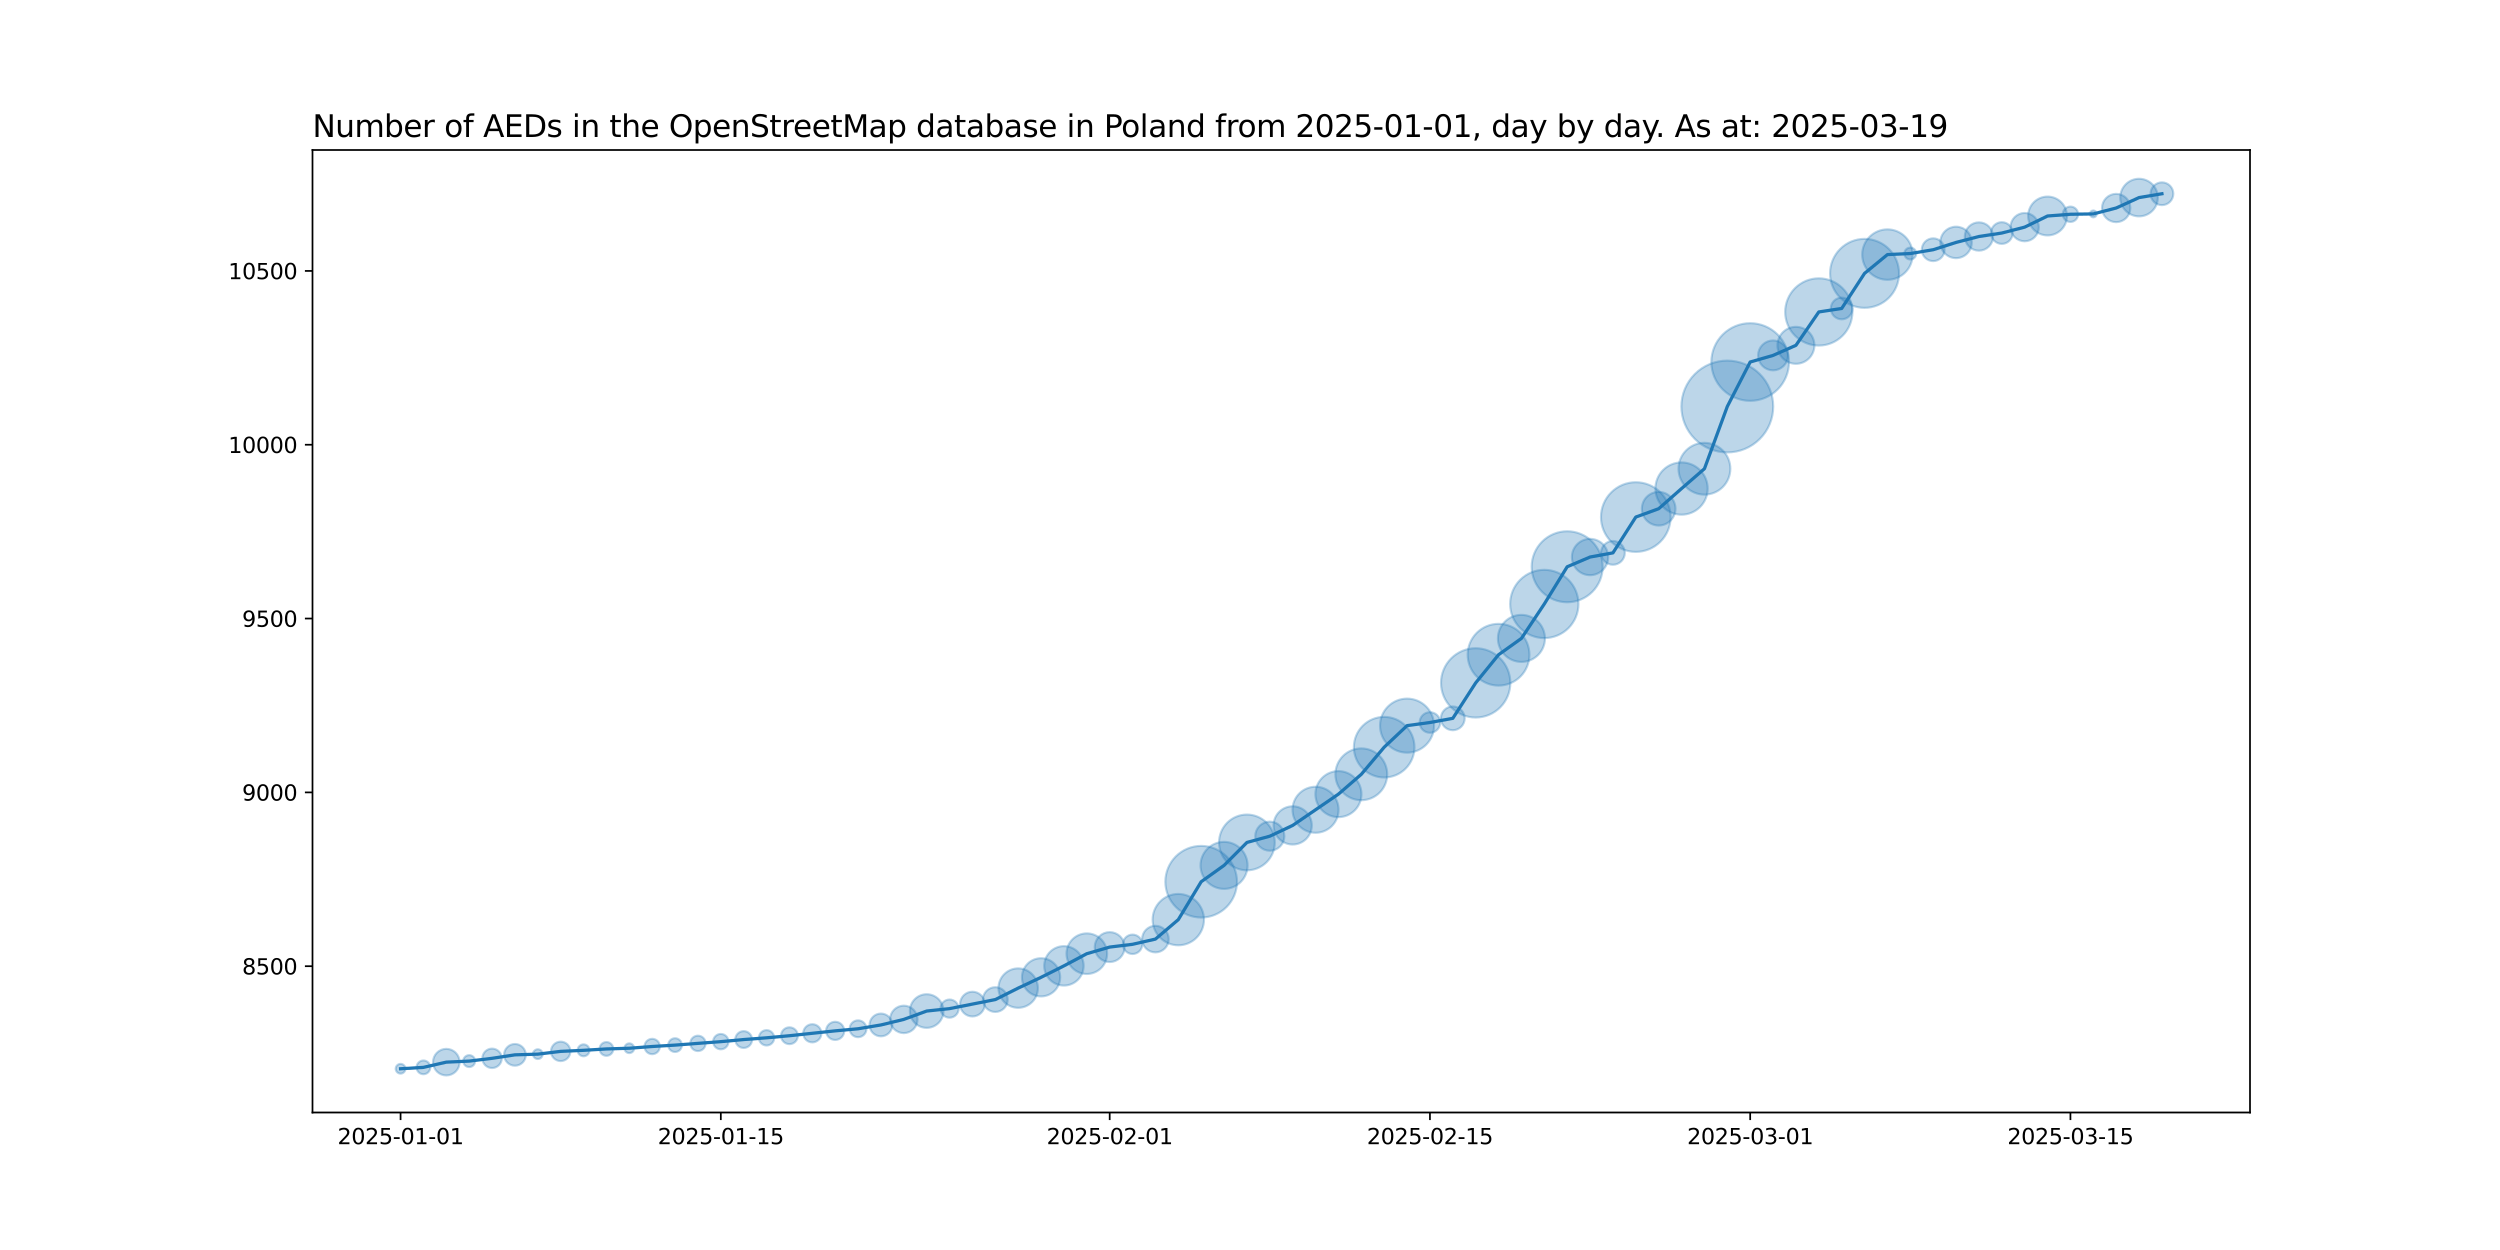 <?xml version="1.0" encoding="utf-8" standalone="no"?>
<!DOCTYPE svg PUBLIC "-//W3C//DTD SVG 1.1//EN"
  "http://www.w3.org/Graphics/SVG/1.1/DTD/svg11.dtd">
<svg xmlns:xlink="http://www.w3.org/1999/xlink" width="1152pt" height="576pt" viewBox="0 0 1152 576" xmlns="http://www.w3.org/2000/svg" version="1.1">
 <defs>
  <style type="text/css">*{stroke-linejoin: round; stroke-linecap: butt}</style>
 </defs>
 <g id="figure_1">
  <g id="patch_1">
   <path d="M 0 576 
L 1152 576 
L 1152 0 
L 0 0 
z
" style="fill: #ffffff"/>
  </g>
  <g id="axes_1">
   <g id="patch_2">
    <path d="M 144 512.64 
L 1036.8 512.64 
L 1036.8 69.12 
L 144 69.12 
z
" style="fill: #ffffff"/>
   </g>
   <g id="PathCollection_1">
    <path d="M 184.582 494.716 
C 185.175 494.716 185.744 494.48 186.163 494.061 
C 186.582 493.642 186.818 493.073 186.818 492.48 
C 186.818 491.887 186.582 491.318 186.163 490.899 
C 185.744 490.48 185.175 490.244 184.582 490.244 
C 183.989 490.244 183.42 490.48 183.001 490.899 
C 182.581 491.318 182.346 491.887 182.346 492.48 
C 182.346 493.073 182.581 493.642 183.001 494.061 
C 183.42 494.48 183.989 494.716 184.582 494.716 
z
" clip-path="url(#p238d89d124)" style="fill: #1f77b4; fill-opacity: 0.3; stroke: #1f77b4; stroke-opacity: 0.3"/>
    <path d="M 195.123 495.002 
C 195.961 495.002 196.766 494.668 197.359 494.075 
C 197.952 493.482 198.285 492.678 198.285 491.839 
C 198.285 491.001 197.952 490.196 197.359 489.603 
C 196.766 489.01 195.961 488.677 195.123 488.677 
C 194.284 488.677 193.479 489.01 192.886 489.603 
C 192.293 490.196 191.96 491.001 191.96 491.839 
C 191.96 492.678 192.293 493.482 192.886 494.075 
C 193.479 494.668 194.284 495.002 195.123 495.002 
z
" clip-path="url(#p238d89d124)" style="fill: #1f77b4; fill-opacity: 0.3; stroke: #1f77b4; stroke-opacity: 0.3"/>
    <path d="M 205.663 495.56 
C 207.287 495.56 208.845 494.915 209.993 493.767 
C 211.142 492.618 211.787 491.06 211.787 489.436 
C 211.787 487.812 211.142 486.255 209.993 485.106 
C 208.845 483.958 207.287 483.313 205.663 483.313 
C 204.039 483.313 202.482 483.958 201.333 485.106 
C 200.185 486.255 199.54 487.812 199.54 489.436 
C 199.54 491.06 200.185 492.618 201.333 493.767 
C 202.482 494.915 204.039 495.56 205.663 495.56 
z
" clip-path="url(#p238d89d124)" style="fill: #1f77b4; fill-opacity: 0.3; stroke: #1f77b4; stroke-opacity: 0.3"/>
    <path d="M 216.204 491.694 
C 216.93 491.694 217.627 491.406 218.141 490.892 
C 218.654 490.379 218.943 489.682 218.943 488.956 
C 218.943 488.23 218.654 487.533 218.141 487.019 
C 217.627 486.506 216.93 486.217 216.204 486.217 
C 215.478 486.217 214.781 486.506 214.268 487.019 
C 213.754 487.533 213.465 488.23 213.465 488.956 
C 213.465 489.682 213.754 490.379 214.268 490.892 
C 214.781 491.406 215.478 491.694 216.204 491.694 
z
" clip-path="url(#p238d89d124)" style="fill: #1f77b4; fill-opacity: 0.3; stroke: #1f77b4; stroke-opacity: 0.3"/>
    <path d="M 226.745 492.146 
C 227.931 492.146 229.068 491.675 229.907 490.837 
C 230.746 489.998 231.217 488.86 231.217 487.674 
C 231.217 486.488 230.746 485.351 229.907 484.512 
C 229.068 483.673 227.931 483.202 226.745 483.202 
C 225.559 483.202 224.421 483.673 223.582 484.512 
C 222.744 485.351 222.273 486.488 222.273 487.674 
C 222.273 488.86 222.744 489.998 223.582 490.837 
C 224.421 491.675 225.559 492.146 226.745 492.146 
z
" clip-path="url(#p238d89d124)" style="fill: #1f77b4; fill-opacity: 0.3; stroke: #1f77b4; stroke-opacity: 0.3"/>
    <path d="M 237.285 491.072 
C 238.611 491.072 239.883 490.546 240.821 489.608 
C 241.759 488.67 242.285 487.398 242.285 486.072 
C 242.285 484.746 241.759 483.474 240.821 482.537 
C 239.883 481.599 238.611 481.072 237.285 481.072 
C 235.959 481.072 234.688 481.599 233.75 482.537 
C 232.812 483.474 232.285 484.746 232.285 486.072 
C 232.285 487.398 232.812 488.67 233.75 489.608 
C 234.688 490.546 235.959 491.072 237.285 491.072 
z
" clip-path="url(#p238d89d124)" style="fill: #1f77b4; fill-opacity: 0.3; stroke: #1f77b4; stroke-opacity: 0.3"/>
    <path d="M 247.826 487.988 
C 248.419 487.988 248.988 487.752 249.407 487.333 
C 249.827 486.914 250.062 486.345 250.062 485.752 
C 250.062 485.159 249.827 484.59 249.407 484.171 
C 248.988 483.752 248.419 483.516 247.826 483.516 
C 247.233 483.516 246.664 483.752 246.245 484.171 
C 245.826 484.59 245.59 485.159 245.59 485.752 
C 245.59 486.345 245.826 486.914 246.245 487.333 
C 246.664 487.752 247.233 487.988 247.826 487.988 
z
" clip-path="url(#p238d89d124)" style="fill: #1f77b4; fill-opacity: 0.3; stroke: #1f77b4; stroke-opacity: 0.3"/>
    <path d="M 258.367 488.943 
C 259.553 488.943 260.691 488.471 261.529 487.633 
C 262.368 486.794 262.839 485.656 262.839 484.47 
C 262.839 483.284 262.368 482.147 261.529 481.308 
C 260.691 480.47 259.553 479.998 258.367 479.998 
C 257.181 479.998 256.043 480.47 255.205 481.308 
C 254.366 482.147 253.895 483.284 253.895 484.47 
C 253.895 485.656 254.366 486.794 255.205 487.633 
C 256.043 488.471 257.181 488.943 258.367 488.943 
z
" clip-path="url(#p238d89d124)" style="fill: #1f77b4; fill-opacity: 0.3; stroke: #1f77b4; stroke-opacity: 0.3"/>
    <path d="M 268.908 486.729 
C 269.634 486.729 270.331 486.44 270.844 485.926 
C 271.358 485.413 271.646 484.716 271.646 483.99 
C 271.646 483.264 271.358 482.567 270.844 482.053 
C 270.331 481.54 269.634 481.251 268.908 481.251 
C 268.181 481.251 267.485 481.54 266.971 482.053 
C 266.458 482.567 266.169 483.264 266.169 483.99 
C 266.169 484.716 266.458 485.413 266.971 485.926 
C 267.485 486.44 268.181 486.729 268.908 486.729 
z
" clip-path="url(#p238d89d124)" style="fill: #1f77b4; fill-opacity: 0.3; stroke: #1f77b4; stroke-opacity: 0.3"/>
    <path d="M 279.448 486.511 
C 280.287 486.511 281.091 486.178 281.684 485.585 
C 282.277 484.992 282.611 484.188 282.611 483.349 
C 282.611 482.51 282.277 481.706 281.684 481.113 
C 281.091 480.52 280.287 480.187 279.448 480.187 
C 278.61 480.187 277.805 480.52 277.212 481.113 
C 276.619 481.706 276.286 482.51 276.286 483.349 
C 276.286 484.188 276.619 484.992 277.212 485.585 
C 277.805 486.178 278.61 486.511 279.448 486.511 
z
" clip-path="url(#p238d89d124)" style="fill: #1f77b4; fill-opacity: 0.3; stroke: #1f77b4; stroke-opacity: 0.3"/>
    <path d="M 289.989 485.265 
C 290.582 485.265 291.151 485.029 291.57 484.61 
C 291.99 484.191 292.225 483.622 292.225 483.029 
C 292.225 482.436 291.99 481.867 291.57 481.448 
C 291.151 481.028 290.582 480.793 289.989 480.793 
C 289.396 480.793 288.827 481.028 288.408 481.448 
C 287.989 481.867 287.753 482.436 287.753 483.029 
C 287.753 483.622 287.989 484.191 288.408 484.61 
C 288.827 485.029 289.396 485.265 289.989 485.265 
z
" clip-path="url(#p238d89d124)" style="fill: #1f77b4; fill-opacity: 0.3; stroke: #1f77b4; stroke-opacity: 0.3"/>
    <path d="M 300.53 485.763 
C 301.468 485.763 302.367 485.391 303.03 484.728 
C 303.693 484.065 304.065 483.165 304.065 482.228 
C 304.065 481.29 303.693 480.391 303.03 479.728 
C 302.367 479.065 301.468 478.692 300.53 478.692 
C 299.592 478.692 298.693 479.065 298.03 479.728 
C 297.367 480.391 296.994 481.29 296.994 482.228 
C 296.994 483.165 297.367 484.065 298.03 484.728 
C 298.693 485.391 299.592 485.763 300.53 485.763 
z
" clip-path="url(#p238d89d124)" style="fill: #1f77b4; fill-opacity: 0.3; stroke: #1f77b4; stroke-opacity: 0.3"/>
    <path d="M 311.071 484.749 
C 311.909 484.749 312.714 484.416 313.307 483.823 
C 313.9 483.23 314.233 482.426 314.233 481.587 
C 314.233 480.748 313.9 479.944 313.307 479.351 
C 312.714 478.758 311.909 478.425 311.071 478.425 
C 310.232 478.425 309.428 478.758 308.835 479.351 
C 308.242 479.944 307.908 480.748 307.908 481.587 
C 307.908 482.426 308.242 483.23 308.835 483.823 
C 309.428 484.416 310.232 484.749 311.071 484.749 
z
" clip-path="url(#p238d89d124)" style="fill: #1f77b4; fill-opacity: 0.3; stroke: #1f77b4; stroke-opacity: 0.3"/>
    <path d="M 321.611 484.322 
C 322.549 484.322 323.448 483.949 324.111 483.286 
C 324.774 482.623 325.147 481.724 325.147 480.786 
C 325.147 479.848 324.774 478.949 324.111 478.286 
C 323.448 477.623 322.549 477.251 321.611 477.251 
C 320.674 477.251 319.774 477.623 319.111 478.286 
C 318.448 478.949 318.076 479.848 318.076 480.786 
C 318.076 481.724 318.448 482.623 319.111 483.286 
C 319.774 483.949 320.674 484.322 321.611 484.322 
z
" clip-path="url(#p238d89d124)" style="fill: #1f77b4; fill-opacity: 0.3; stroke: #1f77b4; stroke-opacity: 0.3"/>
    <path d="M 332.152 483.521 
C 333.09 483.521 333.989 483.148 334.652 482.485 
C 335.315 481.822 335.688 480.923 335.688 479.985 
C 335.688 479.047 335.315 478.148 334.652 477.485 
C 333.989 476.822 333.09 476.45 332.152 476.45 
C 331.214 476.45 330.315 476.822 329.652 477.485 
C 328.989 478.148 328.617 479.047 328.617 479.985 
C 328.617 480.923 328.989 481.822 329.652 482.485 
C 330.315 483.148 331.214 483.521 332.152 483.521 
z
" clip-path="url(#p238d89d124)" style="fill: #1f77b4; fill-opacity: 0.3; stroke: #1f77b4; stroke-opacity: 0.3"/>
    <path d="M 342.693 482.897 
C 343.72 482.897 344.705 482.489 345.431 481.763 
C 346.158 481.036 346.566 480.051 346.566 479.024 
C 346.566 477.997 346.158 477.012 345.431 476.285 
C 344.705 475.559 343.72 475.151 342.693 475.151 
C 341.666 475.151 340.68 475.559 339.954 476.285 
C 339.228 477.012 338.82 477.997 338.82 479.024 
C 338.82 480.051 339.228 481.036 339.954 481.763 
C 340.68 482.489 341.666 482.897 342.693 482.897 
z
" clip-path="url(#p238d89d124)" style="fill: #1f77b4; fill-opacity: 0.3; stroke: #1f77b4; stroke-opacity: 0.3"/>
    <path d="M 353.234 481.759 
C 354.171 481.759 355.071 481.386 355.734 480.723 
C 356.397 480.06 356.769 479.161 356.769 478.223 
C 356.769 477.285 356.397 476.386 355.734 475.723 
C 355.071 475.06 354.171 474.687 353.234 474.687 
C 352.296 474.687 351.397 475.06 350.734 475.723 
C 350.071 476.386 349.698 477.285 349.698 478.223 
C 349.698 479.161 350.071 480.06 350.734 480.723 
C 351.397 481.386 352.296 481.759 353.234 481.759 
z
" clip-path="url(#p238d89d124)" style="fill: #1f77b4; fill-opacity: 0.3; stroke: #1f77b4; stroke-opacity: 0.3"/>
    <path d="M 363.774 481.135 
C 364.801 481.135 365.787 480.727 366.513 480 
C 367.239 479.274 367.647 478.289 367.647 477.262 
C 367.647 476.235 367.239 475.25 366.513 474.523 
C 365.787 473.797 364.801 473.389 363.774 473.389 
C 362.747 473.389 361.762 473.797 361.036 474.523 
C 360.309 475.25 359.901 476.235 359.901 477.262 
C 359.901 478.289 360.309 479.274 361.036 480 
C 361.762 480.727 362.747 481.135 363.774 481.135 
z
" clip-path="url(#p238d89d124)" style="fill: #1f77b4; fill-opacity: 0.3; stroke: #1f77b4; stroke-opacity: 0.3"/>
    <path d="M 374.315 480.324 
C 375.424 480.324 376.489 479.883 377.273 479.099 
C 378.058 478.314 378.498 477.25 378.498 476.141 
C 378.498 475.031 378.058 473.967 377.273 473.183 
C 376.489 472.398 375.424 471.957 374.315 471.957 
C 373.206 471.957 372.141 472.398 371.357 473.183 
C 370.572 473.967 370.132 475.031 370.132 476.141 
C 370.132 477.25 370.572 478.314 371.357 479.099 
C 372.141 479.883 373.206 480.324 374.315 480.324 
z
" clip-path="url(#p238d89d124)" style="fill: #1f77b4; fill-opacity: 0.3; stroke: #1f77b4; stroke-opacity: 0.3"/>
    <path d="M 384.856 479.203 
C 385.965 479.203 387.029 478.762 387.814 477.977 
C 388.598 477.193 389.039 476.129 389.039 475.019 
C 389.039 473.91 388.598 472.846 387.814 472.061 
C 387.029 471.277 385.965 470.836 384.856 470.836 
C 383.746 470.836 382.682 471.277 381.898 472.061 
C 381.113 472.846 380.672 473.91 380.672 475.019 
C 380.672 476.129 381.113 477.193 381.898 477.977 
C 382.682 478.762 383.746 479.203 384.856 479.203 
z
" clip-path="url(#p238d89d124)" style="fill: #1f77b4; fill-opacity: 0.3; stroke: #1f77b4; stroke-opacity: 0.3"/>
    <path d="M 395.396 477.931 
C 396.424 477.931 397.409 477.523 398.135 476.797 
C 398.861 476.07 399.269 475.085 399.269 474.058 
C 399.269 473.031 398.861 472.046 398.135 471.319 
C 397.409 470.593 396.424 470.185 395.396 470.185 
C 394.369 470.185 393.384 470.593 392.658 471.319 
C 391.932 472.046 391.523 473.031 391.523 474.058 
C 391.523 475.085 391.932 476.07 392.658 476.797 
C 393.384 477.523 394.369 477.931 395.396 477.931 
z
" clip-path="url(#p238d89d124)" style="fill: #1f77b4; fill-opacity: 0.3; stroke: #1f77b4; stroke-opacity: 0.3"/>
    <path d="M 405.937 477.54 
C 407.328 477.54 408.662 476.987 409.645 476.004 
C 410.629 475.021 411.181 473.687 411.181 472.296 
C 411.181 470.905 410.629 469.571 409.645 468.588 
C 408.662 467.604 407.328 467.052 405.937 467.052 
C 404.546 467.052 403.212 467.604 402.229 468.588 
C 401.246 469.571 400.693 470.905 400.693 472.296 
C 400.693 473.687 401.246 475.021 402.229 476.004 
C 403.212 476.987 404.546 477.54 405.937 477.54 
z
" clip-path="url(#p238d89d124)" style="fill: #1f77b4; fill-opacity: 0.3; stroke: #1f77b4; stroke-opacity: 0.3"/>
    <path d="M 416.478 476.057 
C 418.155 476.057 419.764 475.391 420.95 474.205 
C 422.136 473.019 422.802 471.41 422.802 469.733 
C 422.802 468.056 422.136 466.447 420.95 465.261 
C 419.764 464.075 418.155 463.408 416.478 463.408 
C 414.801 463.408 413.192 464.075 412.006 465.261 
C 410.82 466.447 410.153 468.056 410.153 469.733 
C 410.153 471.41 410.82 473.019 412.006 474.205 
C 413.192 475.391 414.801 476.057 416.478 476.057 
z
" clip-path="url(#p238d89d124)" style="fill: #1f77b4; fill-opacity: 0.3; stroke: #1f77b4; stroke-opacity: 0.3"/>
    <path d="M 427.019 473.634 
C 429.073 473.634 431.043 472.818 432.496 471.366 
C 433.948 469.913 434.765 467.943 434.765 465.888 
C 434.765 463.834 433.948 461.864 432.496 460.411 
C 431.043 458.959 429.073 458.142 427.019 458.142 
C 424.964 458.142 422.994 458.959 421.541 460.411 
C 420.089 461.864 419.273 463.834 419.273 465.888 
C 419.273 467.943 420.089 469.913 421.541 471.366 
C 422.994 472.818 424.964 473.634 427.019 473.634 
z
" clip-path="url(#p238d89d124)" style="fill: #1f77b4; fill-opacity: 0.3; stroke: #1f77b4; stroke-opacity: 0.3"/>
    <path d="M 437.559 468.95 
C 438.669 468.95 439.733 468.51 440.517 467.725 
C 441.302 466.941 441.743 465.876 441.743 464.767 
C 441.743 463.658 441.302 462.593 440.517 461.809 
C 439.733 461.024 438.669 460.584 437.559 460.584 
C 436.45 460.584 435.386 461.024 434.601 461.809 
C 433.817 462.593 433.376 463.658 433.376 464.767 
C 433.376 465.876 433.817 466.941 434.601 467.725 
C 435.386 468.51 436.45 468.95 437.559 468.95 
z
" clip-path="url(#p238d89d124)" style="fill: #1f77b4; fill-opacity: 0.3; stroke: #1f77b4; stroke-opacity: 0.3"/>
    <path d="M 448.1 468.385 
C 449.612 468.385 451.062 467.785 452.131 466.716 
C 453.2 465.647 453.801 464.196 453.801 462.685 
C 453.801 461.173 453.2 459.722 452.131 458.653 
C 451.062 457.584 449.612 456.984 448.1 456.984 
C 446.588 456.984 445.138 457.584 444.069 458.653 
C 443 459.722 442.399 461.173 442.399 462.685 
C 442.399 464.196 443 465.647 444.069 466.716 
C 445.138 467.785 446.588 468.385 448.1 468.385 
z
" clip-path="url(#p238d89d124)" style="fill: #1f77b4; fill-opacity: 0.3; stroke: #1f77b4; stroke-opacity: 0.3"/>
    <path d="M 458.641 466.303 
C 460.153 466.303 461.603 465.702 462.672 464.633 
C 463.741 463.564 464.342 462.114 464.342 460.602 
C 464.342 459.09 463.741 457.64 462.672 456.571 
C 461.603 455.502 460.153 454.901 458.641 454.901 
C 457.129 454.901 455.679 455.502 454.61 456.571 
C 453.541 457.64 452.94 459.09 452.94 460.602 
C 452.94 462.114 453.541 463.564 454.61 464.633 
C 455.679 465.702 457.129 466.303 458.641 466.303 
z
" clip-path="url(#p238d89d124)" style="fill: #1f77b4; fill-opacity: 0.3; stroke: #1f77b4; stroke-opacity: 0.3"/>
    <path d="M 469.182 464.399 
C 471.59 464.399 473.901 463.442 475.604 461.738 
C 477.307 460.035 478.265 457.725 478.265 455.316 
C 478.265 452.907 477.307 450.596 475.604 448.893 
C 473.901 447.19 471.59 446.233 469.182 446.233 
C 466.773 446.233 464.462 447.19 462.759 448.893 
C 461.056 450.596 460.099 452.907 460.099 455.316 
C 460.099 457.725 461.056 460.035 462.759 461.738 
C 464.462 463.442 466.773 464.399 469.182 464.399 
z
" clip-path="url(#p238d89d124)" style="fill: #1f77b4; fill-opacity: 0.3; stroke: #1f77b4; stroke-opacity: 0.3"/>
    <path d="M 479.722 459.153 
C 482.057 459.153 484.296 458.226 485.947 456.575 
C 487.598 454.924 488.526 452.685 488.526 450.35 
C 488.526 448.015 487.598 445.776 485.947 444.125 
C 484.296 442.474 482.057 441.546 479.722 441.546 
C 477.388 441.546 475.148 442.474 473.497 444.125 
C 471.846 445.776 470.919 448.015 470.919 450.35 
C 470.919 452.685 471.846 454.924 473.497 456.575 
C 475.148 458.226 477.388 459.153 479.722 459.153 
z
" clip-path="url(#p238d89d124)" style="fill: #1f77b4; fill-opacity: 0.3; stroke: #1f77b4; stroke-opacity: 0.3"/>
    <path d="M 490.263 454.147 
C 492.672 454.147 494.982 453.189 496.686 451.486 
C 498.389 449.783 499.346 447.472 499.346 445.064 
C 499.346 442.655 498.389 440.344 496.686 438.641 
C 494.982 436.938 492.672 435.981 490.263 435.981 
C 487.854 435.981 485.544 436.938 483.84 438.641 
C 482.137 440.344 481.18 442.655 481.18 445.064 
C 481.18 447.472 482.137 449.783 483.84 451.486 
C 485.544 453.189 487.854 454.147 490.263 454.147 
z
" clip-path="url(#p238d89d124)" style="fill: #1f77b4; fill-opacity: 0.3; stroke: #1f77b4; stroke-opacity: 0.3"/>
    <path d="M 500.804 448.811 
C 503.285 448.811 505.664 447.825 507.418 446.071 
C 509.172 444.317 510.158 441.938 510.158 439.457 
C 510.158 436.976 509.172 434.597 507.418 432.842 
C 505.664 431.088 503.285 430.103 500.804 430.103 
C 498.323 430.103 495.944 431.088 494.189 432.842 
C 492.435 434.597 491.45 436.976 491.45 439.457 
C 491.45 441.938 492.435 444.317 494.189 446.071 
C 495.944 447.825 498.323 448.811 500.804 448.811 
z
" clip-path="url(#p238d89d124)" style="fill: #1f77b4; fill-opacity: 0.3; stroke: #1f77b4; stroke-opacity: 0.3"/>
    <path d="M 511.345 443.305 
C 513.172 443.305 514.925 442.579 516.218 441.287 
C 517.51 439.994 518.237 438.241 518.237 436.413 
C 518.237 434.585 517.51 432.832 516.218 431.54 
C 514.925 430.247 513.172 429.521 511.345 429.521 
C 509.517 429.521 507.764 430.247 506.471 431.54 
C 505.179 432.832 504.452 434.585 504.452 436.413 
C 504.452 438.241 505.179 439.994 506.471 441.287 
C 507.764 442.579 509.517 443.305 511.345 443.305 
z
" clip-path="url(#p238d89d124)" style="fill: #1f77b4; fill-opacity: 0.3; stroke: #1f77b4; stroke-opacity: 0.3"/>
    <path d="M 521.885 439.604 
C 523.071 439.604 524.209 439.133 525.048 438.294 
C 525.886 437.455 526.357 436.318 526.357 435.132 
C 526.357 433.946 525.886 432.808 525.048 431.969 
C 524.209 431.131 523.071 430.66 521.885 430.66 
C 520.699 430.66 519.562 431.131 518.723 431.969 
C 517.884 432.808 517.413 433.946 517.413 435.132 
C 517.413 436.318 517.884 437.455 518.723 438.294 
C 519.562 439.133 520.699 439.604 521.885 439.604 
z
" clip-path="url(#p238d89d124)" style="fill: #1f77b4; fill-opacity: 0.3; stroke: #1f77b4; stroke-opacity: 0.3"/>
    <path d="M 532.426 438.853 
C 534.05 438.853 535.608 438.207 536.756 437.059 
C 537.904 435.911 538.55 434.353 538.55 432.729 
C 538.55 431.105 537.904 429.547 536.756 428.399 
C 535.608 427.25 534.05 426.605 532.426 426.605 
C 530.802 426.605 529.244 427.25 528.096 428.399 
C 526.947 429.547 526.302 431.105 526.302 432.729 
C 526.302 434.353 526.947 435.911 528.096 437.059 
C 529.244 438.207 530.802 438.853 532.426 438.853 
z
" clip-path="url(#p238d89d124)" style="fill: #1f77b4; fill-opacity: 0.3; stroke: #1f77b4; stroke-opacity: 0.3"/>
    <path d="M 542.967 435.59 
C 546.105 435.59 549.114 434.344 551.333 432.125 
C 553.552 429.906 554.799 426.896 554.799 423.758 
C 554.799 420.62 553.552 417.61 551.333 415.392 
C 549.114 413.173 546.105 411.926 542.967 411.926 
C 539.829 411.926 536.819 413.173 534.6 415.392 
C 532.381 417.61 531.135 420.62 531.135 423.758 
C 531.135 426.896 532.381 429.906 534.6 432.125 
C 536.819 434.344 539.829 435.59 542.967 435.59 
z
" clip-path="url(#p238d89d124)" style="fill: #1f77b4; fill-opacity: 0.3; stroke: #1f77b4; stroke-opacity: 0.3"/>
    <path d="M 553.507 422.805 
C 557.885 422.805 562.084 421.066 565.18 417.97 
C 568.276 414.874 570.015 410.675 570.015 406.297 
C 570.015 401.92 568.276 397.72 565.18 394.625 
C 562.084 391.529 557.885 389.79 553.507 389.79 
C 549.13 389.79 544.93 391.529 541.835 394.625 
C 538.739 397.72 537 401.92 537 406.297 
C 537 410.675 538.739 414.874 541.835 417.97 
C 544.93 421.066 549.13 422.805 553.507 422.805 
z
" clip-path="url(#p238d89d124)" style="fill: #1f77b4; fill-opacity: 0.3; stroke: #1f77b4; stroke-opacity: 0.3"/>
    <path d="M 564.048 409.608 
C 566.923 409.608 569.68 408.466 571.713 406.433 
C 573.746 404.401 574.888 401.643 574.888 398.768 
C 574.888 395.894 573.746 393.136 571.713 391.104 
C 569.68 389.071 566.923 387.929 564.048 387.929 
C 561.173 387.929 558.416 389.071 556.383 391.104 
C 554.351 393.136 553.208 395.894 553.208 398.768 
C 553.208 401.643 554.351 404.401 556.383 406.433 
C 558.416 408.466 561.173 409.608 564.048 409.608 
z
" clip-path="url(#p238d89d124)" style="fill: #1f77b4; fill-opacity: 0.3; stroke: #1f77b4; stroke-opacity: 0.3"/>
    <path d="M 574.589 401.041 
C 577.995 401.041 581.263 399.688 583.672 397.279 
C 586.081 394.87 587.434 391.602 587.434 388.196 
C 587.434 384.789 586.081 381.522 583.672 379.113 
C 581.263 376.704 577.995 375.351 574.589 375.351 
C 571.182 375.351 567.915 376.704 565.506 379.113 
C 563.097 381.522 561.744 384.789 561.744 388.196 
C 561.744 391.602 563.097 394.87 565.506 397.279 
C 567.915 399.688 571.182 401.041 574.589 401.041 
z
" clip-path="url(#p238d89d124)" style="fill: #1f77b4; fill-opacity: 0.3; stroke: #1f77b4; stroke-opacity: 0.3"/>
    <path d="M 585.13 392.021 
C 586.909 392.021 588.615 391.314 589.873 390.056 
C 591.131 388.798 591.838 387.091 591.838 385.312 
C 591.838 383.533 591.131 381.827 589.873 380.569 
C 588.615 379.311 586.909 378.604 585.13 378.604 
C 583.351 378.604 581.644 379.311 580.386 380.569 
C 579.128 381.827 578.421 383.533 578.421 385.312 
C 578.421 387.091 579.128 388.798 580.386 390.056 
C 581.644 391.314 583.351 392.021 585.13 392.021 
z
" clip-path="url(#p238d89d124)" style="fill: #1f77b4; fill-opacity: 0.3; stroke: #1f77b4; stroke-opacity: 0.3"/>
    <path d="M 595.67 389.15 
C 598.005 389.15 600.244 388.222 601.895 386.571 
C 603.546 384.921 604.474 382.681 604.474 380.347 
C 604.474 378.012 603.546 375.772 601.895 374.122 
C 600.244 372.471 598.005 371.543 595.67 371.543 
C 593.336 371.543 591.096 372.471 589.445 374.122 
C 587.795 375.772 586.867 378.012 586.867 380.347 
C 586.867 382.681 587.795 384.921 589.445 386.571 
C 591.096 388.222 593.336 389.15 595.67 389.15 
z
" clip-path="url(#p238d89d124)" style="fill: #1f77b4; fill-opacity: 0.3; stroke: #1f77b4; stroke-opacity: 0.3"/>
    <path d="M 606.211 383.745 
C 609.024 383.745 611.722 382.627 613.711 380.638 
C 615.7 378.649 616.818 375.951 616.818 373.138 
C 616.818 370.325 615.7 367.627 613.711 365.638 
C 611.722 363.649 609.024 362.531 606.211 362.531 
C 603.398 362.531 600.7 363.649 598.711 365.638 
C 596.722 367.627 595.604 370.325 595.604 373.138 
C 595.604 375.951 596.722 378.649 598.711 380.638 
C 600.7 382.627 603.398 383.745 606.211 383.745 
z
" clip-path="url(#p238d89d124)" style="fill: #1f77b4; fill-opacity: 0.3; stroke: #1f77b4; stroke-opacity: 0.3"/>
    <path d="M 616.752 376.536 
C 619.565 376.536 622.263 375.418 624.252 373.429 
C 626.241 371.44 627.358 368.742 627.358 365.929 
C 627.358 363.116 626.241 360.418 624.252 358.429 
C 622.263 356.44 619.565 355.323 616.752 355.323 
C 613.939 355.323 611.241 356.44 609.252 358.429 
C 607.263 360.418 606.145 363.116 606.145 365.929 
C 606.145 368.742 607.263 371.44 609.252 373.429 
C 611.241 375.418 613.939 376.536 616.752 376.536 
z
" clip-path="url(#p238d89d124)" style="fill: #1f77b4; fill-opacity: 0.3; stroke: #1f77b4; stroke-opacity: 0.3"/>
    <path d="M 627.293 368.736 
C 630.458 368.736 633.495 367.478 635.734 365.239 
C 637.972 363.001 639.23 359.964 639.23 356.798 
C 639.23 353.633 637.972 350.596 635.734 348.358 
C 633.495 346.119 630.458 344.861 627.293 344.861 
C 624.127 344.861 621.09 346.119 618.852 348.358 
C 616.613 350.596 615.355 353.633 615.355 356.798 
C 615.355 359.964 616.613 363.001 618.852 365.239 
C 621.09 367.478 624.127 368.736 627.293 368.736 
z
" clip-path="url(#p238d89d124)" style="fill: #1f77b4; fill-opacity: 0.3; stroke: #1f77b4; stroke-opacity: 0.3"/>
    <path d="M 637.833 358.268 
C 641.537 358.268 645.089 356.796 647.708 354.178 
C 650.326 351.559 651.798 348.007 651.798 344.304 
C 651.798 340.6 650.326 337.048 647.708 334.429 
C 645.089 331.811 641.537 330.339 637.833 330.339 
C 634.13 330.339 630.578 331.811 627.959 334.429 
C 625.34 337.048 623.869 340.6 623.869 344.304 
C 623.869 348.007 625.34 351.559 627.959 354.178 
C 630.578 356.796 634.13 358.268 637.833 358.268 
z
" clip-path="url(#p238d89d124)" style="fill: #1f77b4; fill-opacity: 0.3; stroke: #1f77b4; stroke-opacity: 0.3"/>
    <path d="M 648.374 346.822 
C 651.676 346.822 654.843 345.51 657.177 343.175 
C 659.512 340.84 660.824 337.674 660.824 334.372 
C 660.824 331.07 659.512 327.903 657.177 325.568 
C 654.843 323.234 651.676 321.922 648.374 321.922 
C 645.072 321.922 641.905 323.234 639.571 325.568 
C 637.236 327.903 635.924 331.07 635.924 334.372 
C 635.924 337.674 637.236 340.84 639.571 343.175 
C 641.905 345.51 645.072 346.822 648.374 346.822 
z
" clip-path="url(#p238d89d124)" style="fill: #1f77b4; fill-opacity: 0.3; stroke: #1f77b4; stroke-opacity: 0.3"/>
    <path d="M 658.915 337.673 
C 660.173 337.673 661.379 337.174 662.269 336.284 
C 663.158 335.395 663.658 334.188 663.658 332.93 
C 663.658 331.672 663.158 330.465 662.269 329.576 
C 661.379 328.686 660.173 328.187 658.915 328.187 
C 657.657 328.187 656.45 328.686 655.561 329.576 
C 654.671 330.465 654.171 331.672 654.171 332.93 
C 654.171 334.188 654.671 335.395 655.561 336.284 
C 656.45 337.174 657.657 337.673 658.915 337.673 
z
" clip-path="url(#p238d89d124)" style="fill: #1f77b4; fill-opacity: 0.3; stroke: #1f77b4; stroke-opacity: 0.3"/>
    <path d="M 669.455 336.485 
C 670.908 336.485 672.301 335.908 673.328 334.881 
C 674.356 333.854 674.933 332.46 674.933 331.008 
C 674.933 329.555 674.356 328.162 673.328 327.135 
C 672.301 326.108 670.908 325.531 669.455 325.531 
C 668.003 325.531 666.61 326.108 665.583 327.135 
C 664.555 328.162 663.978 329.555 663.978 331.008 
C 663.978 332.46 664.555 333.854 665.583 334.881 
C 666.61 335.908 668.003 336.485 669.455 336.485 
z
" clip-path="url(#p238d89d124)" style="fill: #1f77b4; fill-opacity: 0.3; stroke: #1f77b4; stroke-opacity: 0.3"/>
    <path d="M 679.996 330.637 
C 684.231 330.637 688.293 328.954 691.288 325.96 
C 694.282 322.965 695.965 318.903 695.965 314.668 
C 695.965 310.433 694.282 306.371 691.288 303.377 
C 688.293 300.382 684.231 298.7 679.996 298.7 
C 675.761 298.7 671.699 300.382 668.705 303.377 
C 665.71 306.371 664.028 310.433 664.028 314.668 
C 664.028 318.903 665.71 322.965 668.705 325.96 
C 671.699 328.954 675.761 330.637 679.996 330.637 
z
" clip-path="url(#p238d89d124)" style="fill: #1f77b4; fill-opacity: 0.3; stroke: #1f77b4; stroke-opacity: 0.3"/>
    <path d="M 690.537 315.923 
C 694.311 315.923 697.931 314.424 700.599 311.755 
C 703.268 309.087 704.767 305.467 704.767 301.693 
C 704.767 297.919 703.268 294.299 700.599 291.631 
C 697.931 288.962 694.311 287.463 690.537 287.463 
C 686.763 287.463 683.143 288.962 680.475 291.631 
C 677.806 294.299 676.307 297.919 676.307 301.693 
C 676.307 305.467 677.806 309.087 680.475 311.755 
C 683.143 314.424 686.763 315.923 690.537 315.923 
z
" clip-path="url(#p238d89d124)" style="fill: #1f77b4; fill-opacity: 0.3; stroke: #1f77b4; stroke-opacity: 0.3"/>
    <path d="M 701.078 305.004 
C 703.952 305.004 706.71 303.862 708.743 301.829 
C 710.775 299.796 711.917 297.039 711.917 294.164 
C 711.917 291.289 710.775 288.532 708.743 286.499 
C 706.71 284.466 703.952 283.324 701.078 283.324 
C 698.203 283.324 695.446 284.466 693.413 286.499 
C 691.38 288.532 690.238 291.289 690.238 294.164 
C 690.238 297.039 691.38 299.796 693.413 301.829 
C 695.446 303.862 698.203 305.004 701.078 305.004 
z
" clip-path="url(#p238d89d124)" style="fill: #1f77b4; fill-opacity: 0.3; stroke: #1f77b4; stroke-opacity: 0.3"/>
    <path d="M 711.618 294.037 
C 715.791 294.037 719.793 292.38 722.743 289.429 
C 725.693 286.479 727.351 282.477 727.351 278.305 
C 727.351 274.133 725.693 270.131 722.743 267.181 
C 719.793 264.231 715.791 262.573 711.618 262.573 
C 707.446 262.573 703.444 264.231 700.494 267.181 
C 697.544 270.131 695.886 274.133 695.886 278.305 
C 695.886 282.477 697.544 286.479 700.494 289.429 
C 703.444 292.38 707.446 294.037 711.618 294.037 
z
" clip-path="url(#p238d89d124)" style="fill: #1f77b4; fill-opacity: 0.3; stroke: #1f77b4; stroke-opacity: 0.3"/>
    <path d="M 722.159 277.52 
C 726.497 277.52 730.657 275.797 733.724 272.73 
C 736.791 269.663 738.515 265.502 738.515 261.165 
C 738.515 256.827 736.791 252.667 733.724 249.6 
C 730.657 246.533 726.497 244.809 722.159 244.809 
C 717.822 244.809 713.661 246.533 710.594 249.6 
C 707.527 252.667 705.804 256.827 705.804 261.165 
C 705.804 265.502 707.527 269.663 710.594 272.73 
C 713.661 275.797 717.822 277.52 722.159 277.52 
z
" clip-path="url(#p238d89d124)" style="fill: #1f77b4; fill-opacity: 0.3; stroke: #1f77b4; stroke-opacity: 0.3"/>
    <path d="M 732.7 265.046 
C 734.919 265.046 737.047 264.164 738.616 262.595 
C 740.185 261.026 741.066 258.898 741.066 256.679 
C 741.066 254.46 740.185 252.332 738.616 250.763 
C 737.047 249.194 734.919 248.313 732.7 248.313 
C 730.481 248.313 728.353 249.194 726.784 250.763 
C 725.215 252.332 724.333 254.46 724.333 256.679 
C 724.333 258.898 725.215 261.026 726.784 262.595 
C 728.353 264.164 730.481 265.046 732.7 265.046 
z
" clip-path="url(#p238d89d124)" style="fill: #1f77b4; fill-opacity: 0.3; stroke: #1f77b4; stroke-opacity: 0.3"/>
    <path d="M 743.241 260.234 
C 744.693 260.234 746.086 259.657 747.114 258.63 
C 748.141 257.603 748.718 256.21 748.718 254.757 
C 748.718 253.304 748.141 251.911 747.114 250.884 
C 746.086 249.857 744.693 249.28 743.241 249.28 
C 741.788 249.28 740.395 249.857 739.368 250.884 
C 738.341 251.911 737.763 253.304 737.763 254.757 
C 737.763 256.21 738.341 257.603 739.368 258.63 
C 740.395 259.657 741.788 260.234 743.241 260.234 
z
" clip-path="url(#p238d89d124)" style="fill: #1f77b4; fill-opacity: 0.3; stroke: #1f77b4; stroke-opacity: 0.3"/>
    <path d="M 753.781 254.304 
C 758.037 254.304 762.119 252.613 765.128 249.604 
C 768.137 246.595 769.828 242.513 769.828 238.257 
C 769.828 234.002 768.137 229.92 765.128 226.911 
C 762.119 223.901 758.037 222.211 753.781 222.211 
C 749.526 222.211 745.444 223.901 742.435 226.911 
C 739.425 229.92 737.735 234.002 737.735 238.257 
C 737.735 242.513 739.425 246.595 742.435 249.604 
C 745.444 252.613 749.526 254.304 753.781 254.304 
z
" clip-path="url(#p238d89d124)" style="fill: #1f77b4; fill-opacity: 0.3; stroke: #1f77b4; stroke-opacity: 0.3"/>
    <path d="M 764.322 242.159 
C 766.376 242.159 768.347 241.343 769.799 239.89 
C 771.252 238.437 772.068 236.467 772.068 234.413 
C 772.068 232.359 771.252 230.388 769.799 228.936 
C 768.347 227.483 766.376 226.667 764.322 226.667 
C 762.268 226.667 760.297 227.483 758.845 228.936 
C 757.392 230.388 756.576 232.359 756.576 234.413 
C 756.576 236.467 757.392 238.437 758.845 239.89 
C 760.297 241.343 762.268 242.159 764.322 242.159 
z
" clip-path="url(#p238d89d124)" style="fill: #1f77b4; fill-opacity: 0.3; stroke: #1f77b4; stroke-opacity: 0.3"/>
    <path d="M 774.863 237.163 
C 778.056 237.163 781.119 235.895 783.378 233.636 
C 785.636 231.378 786.904 228.315 786.904 225.122 
C 786.904 221.928 785.636 218.865 783.378 216.607 
C 781.119 214.349 778.056 213.08 774.863 213.08 
C 771.669 213.08 768.606 214.349 766.348 216.607 
C 764.09 218.865 762.821 221.928 762.821 225.122 
C 762.821 228.315 764.09 231.378 766.348 233.636 
C 768.606 235.895 771.669 237.163 774.863 237.163 
z
" clip-path="url(#p238d89d124)" style="fill: #1f77b4; fill-opacity: 0.3; stroke: #1f77b4; stroke-opacity: 0.3"/>
    <path d="M 785.404 227.928 
C 788.569 227.928 791.606 226.67 793.845 224.432 
C 796.083 222.193 797.341 219.157 797.341 215.991 
C 797.341 212.825 796.083 209.788 793.845 207.55 
C 791.606 205.311 788.569 204.054 785.404 204.054 
C 782.238 204.054 779.201 205.311 776.963 207.55 
C 774.724 209.788 773.466 212.825 773.466 215.991 
C 773.466 219.157 774.724 222.193 776.963 224.432 
C 779.201 226.67 782.238 227.928 785.404 227.928 
z
" clip-path="url(#p238d89d124)" style="fill: #1f77b4; fill-opacity: 0.3; stroke: #1f77b4; stroke-opacity: 0.3"/>
    <path d="M 795.944 208.471 
C 801.554 208.471 806.936 206.242 810.903 202.275 
C 814.87 198.308 817.098 192.927 817.098 187.317 
C 817.098 181.707 814.87 176.325 810.903 172.358 
C 806.936 168.391 801.554 166.163 795.944 166.163 
C 790.334 166.163 784.953 168.391 780.986 172.358 
C 777.019 176.325 774.79 181.707 774.79 187.317 
C 774.79 192.927 777.019 198.308 780.986 202.275 
C 784.953 206.242 790.334 208.471 795.944 208.471 
z
" clip-path="url(#p238d89d124)" style="fill: #1f77b4; fill-opacity: 0.3; stroke: #1f77b4; stroke-opacity: 0.3"/>
    <path d="M 806.485 184.701 
C 811.229 184.701 815.78 182.816 819.134 179.461 
C 822.489 176.107 824.374 171.556 824.374 166.812 
C 824.374 162.068 822.489 157.518 819.134 154.163 
C 815.78 150.809 811.229 148.924 806.485 148.924 
C 801.741 148.924 797.19 150.809 793.836 154.163 
C 790.481 157.518 788.596 162.068 788.596 166.812 
C 788.596 171.556 790.481 176.107 793.836 179.461 
C 797.19 182.816 801.741 184.701 806.485 184.701 
z
" clip-path="url(#p238d89d124)" style="fill: #1f77b4; fill-opacity: 0.3; stroke: #1f77b4; stroke-opacity: 0.3"/>
    <path d="M 817.026 170.661 
C 818.854 170.661 820.607 169.935 821.899 168.642 
C 823.192 167.35 823.918 165.596 823.918 163.769 
C 823.918 161.941 823.192 160.188 821.899 158.895 
C 820.607 157.603 818.854 156.877 817.026 156.877 
C 815.198 156.877 813.445 157.603 812.152 158.895 
C 810.86 160.188 810.134 161.941 810.134 163.769 
C 810.134 165.596 810.86 167.35 812.152 168.642 
C 813.445 169.935 815.198 170.661 817.026 170.661 
z
" clip-path="url(#p238d89d124)" style="fill: #1f77b4; fill-opacity: 0.3; stroke: #1f77b4; stroke-opacity: 0.3"/>
    <path d="M 827.566 167.638 
C 829.825 167.638 831.991 166.741 833.587 165.144 
C 835.184 163.547 836.081 161.381 836.081 159.123 
C 836.081 156.865 835.184 154.699 833.587 153.102 
C 831.991 151.506 829.825 150.608 827.566 150.608 
C 825.308 150.608 823.142 151.506 821.546 153.102 
C 819.949 154.699 819.052 156.865 819.052 159.123 
C 819.052 161.381 819.949 163.547 821.546 165.144 
C 823.142 166.741 825.308 167.638 827.566 167.638 
z
" clip-path="url(#p238d89d124)" style="fill: #1f77b4; fill-opacity: 0.3; stroke: #1f77b4; stroke-opacity: 0.3"/>
    <path d="M 838.107 159.237 
C 842.216 159.237 846.156 157.604 849.062 154.699 
C 851.967 151.794 853.599 147.853 853.599 143.745 
C 853.599 139.636 851.967 135.696 849.062 132.79 
C 846.156 129.885 842.216 128.253 838.107 128.253 
C 833.999 128.253 830.058 129.885 827.153 132.79 
C 824.248 135.696 822.615 139.636 822.615 143.745 
C 822.615 147.853 824.248 151.794 827.153 154.699 
C 830.058 157.604 833.999 159.237 838.107 159.237 
z
" clip-path="url(#p238d89d124)" style="fill: #1f77b4; fill-opacity: 0.3; stroke: #1f77b4; stroke-opacity: 0.3"/>
    <path d="M 848.648 147.143 
C 849.974 147.143 851.246 146.616 852.183 145.678 
C 853.121 144.741 853.648 143.469 853.648 142.143 
C 853.648 140.817 853.121 139.545 852.183 138.607 
C 851.246 137.67 849.974 137.143 848.648 137.143 
C 847.322 137.143 846.05 137.67 845.112 138.607 
C 844.175 139.545 843.648 140.817 843.648 142.143 
C 843.648 143.469 844.175 144.741 845.112 145.678 
C 846.05 146.616 847.322 147.143 848.648 147.143 
z
" clip-path="url(#p238d89d124)" style="fill: #1f77b4; fill-opacity: 0.3; stroke: #1f77b4; stroke-opacity: 0.3"/>
    <path d="M 859.189 141.854 
C 863.403 141.854 867.445 140.18 870.425 137.2 
C 873.405 134.22 875.079 130.178 875.079 125.964 
C 875.079 121.75 873.405 117.707 870.425 114.728 
C 867.445 111.748 863.403 110.073 859.189 110.073 
C 854.975 110.073 850.932 111.748 847.953 114.728 
C 844.973 117.707 843.298 121.75 843.298 125.964 
C 843.298 130.178 844.973 134.22 847.953 137.2 
C 850.932 140.18 854.975 141.854 859.189 141.854 
z
" clip-path="url(#p238d89d124)" style="fill: #1f77b4; fill-opacity: 0.3; stroke: #1f77b4; stroke-opacity: 0.3"/>
    <path d="M 869.729 128.932 
C 872.811 128.932 875.766 127.708 877.945 125.529 
C 880.124 123.35 881.348 120.395 881.348 117.313 
C 881.348 114.232 880.124 111.276 877.945 109.098 
C 875.766 106.919 872.811 105.694 869.729 105.694 
C 866.648 105.694 863.692 106.919 861.514 109.098 
C 859.335 111.276 858.11 114.232 858.11 117.313 
C 858.11 120.395 859.335 123.35 861.514 125.529 
C 863.692 127.708 866.648 128.932 869.729 128.932 
z
" clip-path="url(#p238d89d124)" style="fill: #1f77b4; fill-opacity: 0.3; stroke: #1f77b4; stroke-opacity: 0.3"/>
    <path d="M 880.27 119.571 
C 880.996 119.571 881.693 119.283 882.207 118.769 
C 882.72 118.256 883.009 117.559 883.009 116.833 
C 883.009 116.107 882.72 115.41 882.207 114.896 
C 881.693 114.383 880.996 114.094 880.27 114.094 
C 879.544 114.094 878.847 114.383 878.334 114.896 
C 877.82 115.41 877.532 116.107 877.532 116.833 
C 877.532 117.559 877.82 118.256 878.334 118.769 
C 878.847 119.283 879.544 119.571 880.27 119.571 
z
" clip-path="url(#p238d89d124)" style="fill: #1f77b4; fill-opacity: 0.3; stroke: #1f77b4; stroke-opacity: 0.3"/>
    <path d="M 890.811 120.315 
C 892.202 120.315 893.536 119.762 894.519 118.779 
C 895.502 117.795 896.055 116.461 896.055 115.071 
C 896.055 113.68 895.502 112.346 894.519 111.363 
C 893.536 110.379 892.202 109.827 890.811 109.827 
C 889.42 109.827 888.086 110.379 887.103 111.363 
C 886.119 112.346 885.567 113.68 885.567 115.071 
C 885.567 116.461 886.119 117.795 887.103 118.779 
C 888.086 119.762 889.42 120.315 890.811 120.315 
z
" clip-path="url(#p238d89d124)" style="fill: #1f77b4; fill-opacity: 0.3; stroke: #1f77b4; stroke-opacity: 0.3"/>
    <path d="M 901.352 118.952 
C 903.273 118.952 905.116 118.189 906.475 116.83 
C 907.834 115.471 908.597 113.628 908.597 111.707 
C 908.597 109.785 907.834 107.942 906.475 106.583 
C 905.116 105.224 903.273 104.461 901.352 104.461 
C 899.43 104.461 897.587 105.224 896.228 106.583 
C 894.869 107.942 894.106 109.785 894.106 111.707 
C 894.106 113.628 894.869 115.471 896.228 116.83 
C 897.587 118.189 899.43 118.952 901.352 118.952 
z
" clip-path="url(#p238d89d124)" style="fill: #1f77b4; fill-opacity: 0.3; stroke: #1f77b4; stroke-opacity: 0.3"/>
    <path d="M 911.892 115.503 
C 913.621 115.503 915.28 114.816 916.502 113.593 
C 917.725 112.371 918.412 110.712 918.412 108.983 
C 918.412 107.255 917.725 105.596 916.502 104.374 
C 915.28 103.151 913.621 102.464 911.892 102.464 
C 910.163 102.464 908.505 103.151 907.283 104.374 
C 906.06 105.596 905.373 107.255 905.373 108.983 
C 905.373 110.712 906.06 112.371 907.283 113.593 
C 908.505 114.816 910.163 115.503 911.892 115.503 
z
" clip-path="url(#p238d89d124)" style="fill: #1f77b4; fill-opacity: 0.3; stroke: #1f77b4; stroke-opacity: 0.3"/>
    <path d="M 922.433 112.382 
C 923.759 112.382 925.031 111.855 925.969 110.917 
C 926.906 109.979 927.433 108.708 927.433 107.382 
C 927.433 106.056 926.906 104.784 925.969 103.846 
C 925.031 102.908 923.759 102.382 922.433 102.382 
C 921.107 102.382 919.835 102.908 918.898 103.846 
C 917.96 104.784 917.433 106.056 917.433 107.382 
C 917.433 108.708 917.96 109.979 918.898 110.917 
C 919.835 111.855 921.107 112.382 922.433 112.382 
z
" clip-path="url(#p238d89d124)" style="fill: #1f77b4; fill-opacity: 0.3; stroke: #1f77b4; stroke-opacity: 0.3"/>
    <path d="M 932.974 111.178 
C 934.703 111.178 936.361 110.491 937.584 109.268 
C 938.806 108.046 939.493 106.387 939.493 104.658 
C 939.493 102.929 938.806 101.271 937.584 100.049 
C 936.361 98.826 934.703 98.139 932.974 98.139 
C 931.245 98.139 929.587 98.826 928.364 100.049 
C 927.141 101.271 926.455 102.929 926.455 104.658 
C 926.455 106.387 927.141 108.046 928.364 109.268 
C 929.587 110.491 931.245 111.178 932.974 111.178 
z
" clip-path="url(#p238d89d124)" style="fill: #1f77b4; fill-opacity: 0.3; stroke: #1f77b4; stroke-opacity: 0.3"/>
    <path d="M 943.515 108.476 
C 945.887 108.476 948.162 107.534 949.839 105.857 
C 951.516 104.179 952.459 101.904 952.459 99.532 
C 952.459 97.16 951.516 94.885 949.839 93.208 
C 948.162 91.53 945.887 90.588 943.515 90.588 
C 941.142 90.588 938.867 91.53 937.19 93.208 
C 935.513 94.885 934.57 97.16 934.57 99.532 
C 934.57 101.904 935.513 104.179 937.19 105.857 
C 938.867 107.534 941.142 108.476 943.515 108.476 
z
" clip-path="url(#p238d89d124)" style="fill: #1f77b4; fill-opacity: 0.3; stroke: #1f77b4; stroke-opacity: 0.3"/>
    <path d="M 954.055 102.267 
C 954.993 102.267 955.892 101.894 956.555 101.231 
C 957.218 100.568 957.591 99.669 957.591 98.731 
C 957.591 97.794 957.218 96.894 956.555 96.231 
C 955.892 95.568 954.993 95.196 954.055 95.196 
C 953.118 95.196 952.218 95.568 951.555 96.231 
C 950.892 96.894 950.52 97.794 950.52 98.731 
C 950.52 99.669 950.892 100.568 951.555 101.231 
C 952.218 101.894 953.118 102.267 954.055 102.267 
z
" clip-path="url(#p238d89d124)" style="fill: #1f77b4; fill-opacity: 0.3; stroke: #1f77b4; stroke-opacity: 0.3"/>
    <path d="M 964.596 100.152 
C 965.015 100.152 965.418 99.986 965.714 99.689 
C 966.011 99.393 966.177 98.99 966.177 98.571 
C 966.177 98.152 966.011 97.75 965.714 97.453 
C 965.418 97.157 965.015 96.99 964.596 96.99 
C 964.177 96.99 963.774 97.157 963.478 97.453 
C 963.181 97.75 963.015 98.152 963.015 98.571 
C 963.015 98.99 963.181 99.393 963.478 99.689 
C 963.774 99.986 964.177 100.152 964.596 100.152 
z
" clip-path="url(#p238d89d124)" style="fill: #1f77b4; fill-opacity: 0.3; stroke: #1f77b4; stroke-opacity: 0.3"/>
    <path d="M 975.137 102.367 
C 976.866 102.367 978.524 101.68 979.746 100.458 
C 980.969 99.235 981.656 97.577 981.656 95.848 
C 981.656 94.119 980.969 92.461 979.746 91.238 
C 978.524 90.016 976.866 89.329 975.137 89.329 
C 973.408 89.329 971.749 90.016 970.527 91.238 
C 969.304 92.461 968.618 94.119 968.618 95.848 
C 968.618 97.577 969.304 99.235 970.527 100.458 
C 971.749 101.68 973.408 102.367 975.137 102.367 
z
" clip-path="url(#p238d89d124)" style="fill: #1f77b4; fill-opacity: 0.3; stroke: #1f77b4; stroke-opacity: 0.3"/>
    <path d="M 985.677 99.702 
C 987.974 99.702 990.177 98.79 991.801 97.166 
C 993.425 95.542 994.338 93.339 994.338 91.042 
C 994.338 88.745 993.425 86.542 991.801 84.918 
C 990.177 83.294 987.974 82.382 985.677 82.382 
C 983.381 82.382 981.178 83.294 979.554 84.918 
C 977.93 86.542 977.017 88.745 977.017 91.042 
C 977.017 93.339 977.93 95.542 979.554 97.166 
C 981.178 98.79 983.381 99.702 985.677 99.702 
z
" clip-path="url(#p238d89d124)" style="fill: #1f77b4; fill-opacity: 0.3; stroke: #1f77b4; stroke-opacity: 0.3"/>
    <path d="M 996.218 94.524 
C 997.609 94.524 998.943 93.971 999.926 92.988 
C 1000.91 92.005 1001.462 90.671 1001.462 89.28 
C 1001.462 87.889 1000.91 86.555 999.926 85.572 
C 998.943 84.589 997.609 84.036 996.218 84.036 
C 994.827 84.036 993.493 84.589 992.51 85.572 
C 991.527 86.555 990.974 87.889 990.974 89.28 
C 990.974 90.671 991.527 92.005 992.51 92.988 
C 993.493 93.971 994.827 94.524 996.218 94.524 
z
" clip-path="url(#p238d89d124)" style="fill: #1f77b4; fill-opacity: 0.3; stroke: #1f77b4; stroke-opacity: 0.3"/>
   </g>
   <g id="matplotlib.axis_1">
    <g id="xtick_1">
     <g id="line2d_1">
      <defs>
       <path id="mc989f10a76" d="M 0 0 
L 0 3.5 
" style="stroke: #000000; stroke-width: 0.8"/>
      </defs>
      <g>
       <use xlink:href="#mc989f10a76" x="184.582" y="512.64" style="stroke: #000000; stroke-width: 0.8"/>
      </g>
     </g>
     <g id="text_1">
      <!-- 2025-01-01 -->
      <g transform="translate(155.524 527.238) scale(0.1 -0.1)">
       <defs>
        <path id="DejaVuSans-32" d="M 1228 531 
L 3431 531 
L 3431 0 
L 469 0 
L 469 531 
Q 828 903 1448 1529 
Q 2069 2156 2228 2338 
Q 2531 2678 2651 2914 
Q 2772 3150 2772 3378 
Q 2772 3750 2511 3984 
Q 2250 4219 1831 4219 
Q 1534 4219 1204 4116 
Q 875 4013 500 3803 
L 500 4441 
Q 881 4594 1212 4672 
Q 1544 4750 1819 4750 
Q 2544 4750 2975 4387 
Q 3406 4025 3406 3419 
Q 3406 3131 3298 2873 
Q 3191 2616 2906 2266 
Q 2828 2175 2409 1742 
Q 1991 1309 1228 531 
z
" transform="scale(0.016)"/>
        <path id="DejaVuSans-30" d="M 2034 4250 
Q 1547 4250 1301 3770 
Q 1056 3291 1056 2328 
Q 1056 1369 1301 889 
Q 1547 409 2034 409 
Q 2525 409 2770 889 
Q 3016 1369 3016 2328 
Q 3016 3291 2770 3770 
Q 2525 4250 2034 4250 
z
M 2034 4750 
Q 2819 4750 3233 4129 
Q 3647 3509 3647 2328 
Q 3647 1150 3233 529 
Q 2819 -91 2034 -91 
Q 1250 -91 836 529 
Q 422 1150 422 2328 
Q 422 3509 836 4129 
Q 1250 4750 2034 4750 
z
" transform="scale(0.016)"/>
        <path id="DejaVuSans-35" d="M 691 4666 
L 3169 4666 
L 3169 4134 
L 1269 4134 
L 1269 2991 
Q 1406 3038 1543 3061 
Q 1681 3084 1819 3084 
Q 2600 3084 3056 2656 
Q 3513 2228 3513 1497 
Q 3513 744 3044 326 
Q 2575 -91 1722 -91 
Q 1428 -91 1123 -41 
Q 819 9 494 109 
L 494 744 
Q 775 591 1075 516 
Q 1375 441 1709 441 
Q 2250 441 2565 725 
Q 2881 1009 2881 1497 
Q 2881 1984 2565 2268 
Q 2250 2553 1709 2553 
Q 1456 2553 1204 2497 
Q 953 2441 691 2322 
L 691 4666 
z
" transform="scale(0.016)"/>
        <path id="DejaVuSans-2d" d="M 313 2009 
L 1997 2009 
L 1997 1497 
L 313 1497 
L 313 2009 
z
" transform="scale(0.016)"/>
        <path id="DejaVuSans-31" d="M 794 531 
L 1825 531 
L 1825 4091 
L 703 3866 
L 703 4441 
L 1819 4666 
L 2450 4666 
L 2450 531 
L 3481 531 
L 3481 0 
L 794 0 
L 794 531 
z
" transform="scale(0.016)"/>
       </defs>
       <use xlink:href="#DejaVuSans-32"/>
       <use xlink:href="#DejaVuSans-30" x="63.623"/>
       <use xlink:href="#DejaVuSans-32" x="127.246"/>
       <use xlink:href="#DejaVuSans-35" x="190.869"/>
       <use xlink:href="#DejaVuSans-2d" x="254.492"/>
       <use xlink:href="#DejaVuSans-30" x="290.576"/>
       <use xlink:href="#DejaVuSans-31" x="354.199"/>
       <use xlink:href="#DejaVuSans-2d" x="417.822"/>
       <use xlink:href="#DejaVuSans-30" x="453.906"/>
       <use xlink:href="#DejaVuSans-31" x="517.529"/>
      </g>
     </g>
    </g>
    <g id="xtick_2">
     <g id="line2d_2">
      <g>
       <use xlink:href="#mc989f10a76" x="332.152" y="512.64" style="stroke: #000000; stroke-width: 0.8"/>
      </g>
     </g>
     <g id="text_2">
      <!-- 2025-01-15 -->
      <g transform="translate(303.094 527.238) scale(0.1 -0.1)">
       <use xlink:href="#DejaVuSans-32"/>
       <use xlink:href="#DejaVuSans-30" x="63.623"/>
       <use xlink:href="#DejaVuSans-32" x="127.246"/>
       <use xlink:href="#DejaVuSans-35" x="190.869"/>
       <use xlink:href="#DejaVuSans-2d" x="254.492"/>
       <use xlink:href="#DejaVuSans-30" x="290.576"/>
       <use xlink:href="#DejaVuSans-31" x="354.199"/>
       <use xlink:href="#DejaVuSans-2d" x="417.822"/>
       <use xlink:href="#DejaVuSans-31" x="453.906"/>
       <use xlink:href="#DejaVuSans-35" x="517.529"/>
      </g>
     </g>
    </g>
    <g id="xtick_3">
     <g id="line2d_3">
      <g>
       <use xlink:href="#mc989f10a76" x="511.345" y="512.64" style="stroke: #000000; stroke-width: 0.8"/>
      </g>
     </g>
     <g id="text_3">
      <!-- 2025-02-01 -->
      <g transform="translate(482.287 527.238) scale(0.1 -0.1)">
       <use xlink:href="#DejaVuSans-32"/>
       <use xlink:href="#DejaVuSans-30" x="63.623"/>
       <use xlink:href="#DejaVuSans-32" x="127.246"/>
       <use xlink:href="#DejaVuSans-35" x="190.869"/>
       <use xlink:href="#DejaVuSans-2d" x="254.492"/>
       <use xlink:href="#DejaVuSans-30" x="290.576"/>
       <use xlink:href="#DejaVuSans-32" x="354.199"/>
       <use xlink:href="#DejaVuSans-2d" x="417.822"/>
       <use xlink:href="#DejaVuSans-30" x="453.906"/>
       <use xlink:href="#DejaVuSans-31" x="517.529"/>
      </g>
     </g>
    </g>
    <g id="xtick_4">
     <g id="line2d_4">
      <g>
       <use xlink:href="#mc989f10a76" x="658.915" y="512.64" style="stroke: #000000; stroke-width: 0.8"/>
      </g>
     </g>
     <g id="text_4">
      <!-- 2025-02-15 -->
      <g transform="translate(629.857 527.238) scale(0.1 -0.1)">
       <use xlink:href="#DejaVuSans-32"/>
       <use xlink:href="#DejaVuSans-30" x="63.623"/>
       <use xlink:href="#DejaVuSans-32" x="127.246"/>
       <use xlink:href="#DejaVuSans-35" x="190.869"/>
       <use xlink:href="#DejaVuSans-2d" x="254.492"/>
       <use xlink:href="#DejaVuSans-30" x="290.576"/>
       <use xlink:href="#DejaVuSans-32" x="354.199"/>
       <use xlink:href="#DejaVuSans-2d" x="417.822"/>
       <use xlink:href="#DejaVuSans-31" x="453.906"/>
       <use xlink:href="#DejaVuSans-35" x="517.529"/>
      </g>
     </g>
    </g>
    <g id="xtick_5">
     <g id="line2d_5">
      <g>
       <use xlink:href="#mc989f10a76" x="806.485" y="512.64" style="stroke: #000000; stroke-width: 0.8"/>
      </g>
     </g>
     <g id="text_5">
      <!-- 2025-03-01 -->
      <g transform="translate(777.427 527.238) scale(0.1 -0.1)">
       <defs>
        <path id="DejaVuSans-33" d="M 2597 2516 
Q 3050 2419 3304 2112 
Q 3559 1806 3559 1356 
Q 3559 666 3084 287 
Q 2609 -91 1734 -91 
Q 1441 -91 1130 -33 
Q 819 25 488 141 
L 488 750 
Q 750 597 1062 519 
Q 1375 441 1716 441 
Q 2309 441 2620 675 
Q 2931 909 2931 1356 
Q 2931 1769 2642 2001 
Q 2353 2234 1838 2234 
L 1294 2234 
L 1294 2753 
L 1863 2753 
Q 2328 2753 2575 2939 
Q 2822 3125 2822 3475 
Q 2822 3834 2567 4026 
Q 2313 4219 1838 4219 
Q 1578 4219 1281 4162 
Q 984 4106 628 3988 
L 628 4550 
Q 988 4650 1302 4700 
Q 1616 4750 1894 4750 
Q 2613 4750 3031 4423 
Q 3450 4097 3450 3541 
Q 3450 3153 3228 2886 
Q 3006 2619 2597 2516 
z
" transform="scale(0.016)"/>
       </defs>
       <use xlink:href="#DejaVuSans-32"/>
       <use xlink:href="#DejaVuSans-30" x="63.623"/>
       <use xlink:href="#DejaVuSans-32" x="127.246"/>
       <use xlink:href="#DejaVuSans-35" x="190.869"/>
       <use xlink:href="#DejaVuSans-2d" x="254.492"/>
       <use xlink:href="#DejaVuSans-30" x="290.576"/>
       <use xlink:href="#DejaVuSans-33" x="354.199"/>
       <use xlink:href="#DejaVuSans-2d" x="417.822"/>
       <use xlink:href="#DejaVuSans-30" x="453.906"/>
       <use xlink:href="#DejaVuSans-31" x="517.529"/>
      </g>
     </g>
    </g>
    <g id="xtick_6">
     <g id="line2d_6">
      <g>
       <use xlink:href="#mc989f10a76" x="954.055" y="512.64" style="stroke: #000000; stroke-width: 0.8"/>
      </g>
     </g>
     <g id="text_6">
      <!-- 2025-03-15 -->
      <g transform="translate(924.997 527.238) scale(0.1 -0.1)">
       <use xlink:href="#DejaVuSans-32"/>
       <use xlink:href="#DejaVuSans-30" x="63.623"/>
       <use xlink:href="#DejaVuSans-32" x="127.246"/>
       <use xlink:href="#DejaVuSans-35" x="190.869"/>
       <use xlink:href="#DejaVuSans-2d" x="254.492"/>
       <use xlink:href="#DejaVuSans-30" x="290.576"/>
       <use xlink:href="#DejaVuSans-33" x="354.199"/>
       <use xlink:href="#DejaVuSans-2d" x="417.822"/>
       <use xlink:href="#DejaVuSans-31" x="453.906"/>
       <use xlink:href="#DejaVuSans-35" x="517.529"/>
      </g>
     </g>
    </g>
   </g>
   <g id="matplotlib.axis_2">
    <g id="ytick_1">
     <g id="line2d_7">
      <defs>
       <path id="mb949436f59" d="M 0 0 
L -3.5 0 
" style="stroke: #000000; stroke-width: 0.8"/>
      </defs>
      <g>
       <use xlink:href="#mb949436f59" x="144" y="445.224" style="stroke: #000000; stroke-width: 0.8"/>
      </g>
     </g>
     <g id="text_7">
      <!-- 8500 -->
      <g transform="translate(111.55 449.023) scale(0.1 -0.1)">
       <defs>
        <path id="DejaVuSans-38" d="M 2034 2216 
Q 1584 2216 1326 1975 
Q 1069 1734 1069 1313 
Q 1069 891 1326 650 
Q 1584 409 2034 409 
Q 2484 409 2743 651 
Q 3003 894 3003 1313 
Q 3003 1734 2745 1975 
Q 2488 2216 2034 2216 
z
M 1403 2484 
Q 997 2584 770 2862 
Q 544 3141 544 3541 
Q 544 4100 942 4425 
Q 1341 4750 2034 4750 
Q 2731 4750 3128 4425 
Q 3525 4100 3525 3541 
Q 3525 3141 3298 2862 
Q 3072 2584 2669 2484 
Q 3125 2378 3379 2068 
Q 3634 1759 3634 1313 
Q 3634 634 3220 271 
Q 2806 -91 2034 -91 
Q 1263 -91 848 271 
Q 434 634 434 1313 
Q 434 1759 690 2068 
Q 947 2378 1403 2484 
z
M 1172 3481 
Q 1172 3119 1398 2916 
Q 1625 2713 2034 2713 
Q 2441 2713 2670 2916 
Q 2900 3119 2900 3481 
Q 2900 3844 2670 4047 
Q 2441 4250 2034 4250 
Q 1625 4250 1398 4047 
Q 1172 3844 1172 3481 
z
" transform="scale(0.016)"/>
       </defs>
       <use xlink:href="#DejaVuSans-38"/>
       <use xlink:href="#DejaVuSans-35" x="63.623"/>
       <use xlink:href="#DejaVuSans-30" x="127.246"/>
       <use xlink:href="#DejaVuSans-30" x="190.869"/>
      </g>
     </g>
    </g>
    <g id="ytick_2">
     <g id="line2d_8">
      <g>
       <use xlink:href="#mb949436f59" x="144" y="365.128" style="stroke: #000000; stroke-width: 0.8"/>
      </g>
     </g>
     <g id="text_8">
      <!-- 9000 -->
      <g transform="translate(111.55 368.928) scale(0.1 -0.1)">
       <defs>
        <path id="DejaVuSans-39" d="M 703 97 
L 703 672 
Q 941 559 1184 500 
Q 1428 441 1663 441 
Q 2288 441 2617 861 
Q 2947 1281 2994 2138 
Q 2813 1869 2534 1725 
Q 2256 1581 1919 1581 
Q 1219 1581 811 2004 
Q 403 2428 403 3163 
Q 403 3881 828 4315 
Q 1253 4750 1959 4750 
Q 2769 4750 3195 4129 
Q 3622 3509 3622 2328 
Q 3622 1225 3098 567 
Q 2575 -91 1691 -91 
Q 1453 -91 1209 -44 
Q 966 3 703 97 
z
M 1959 2075 
Q 2384 2075 2632 2365 
Q 2881 2656 2881 3163 
Q 2881 3666 2632 3958 
Q 2384 4250 1959 4250 
Q 1534 4250 1286 3958 
Q 1038 3666 1038 3163 
Q 1038 2656 1286 2365 
Q 1534 2075 1959 2075 
z
" transform="scale(0.016)"/>
       </defs>
       <use xlink:href="#DejaVuSans-39"/>
       <use xlink:href="#DejaVuSans-30" x="63.623"/>
       <use xlink:href="#DejaVuSans-30" x="127.246"/>
       <use xlink:href="#DejaVuSans-30" x="190.869"/>
      </g>
     </g>
    </g>
    <g id="ytick_3">
     <g id="line2d_9">
      <g>
       <use xlink:href="#mb949436f59" x="144" y="285.033" style="stroke: #000000; stroke-width: 0.8"/>
      </g>
     </g>
     <g id="text_9">
      <!-- 9500 -->
      <g transform="translate(111.55 288.832) scale(0.1 -0.1)">
       <use xlink:href="#DejaVuSans-39"/>
       <use xlink:href="#DejaVuSans-35" x="63.623"/>
       <use xlink:href="#DejaVuSans-30" x="127.246"/>
       <use xlink:href="#DejaVuSans-30" x="190.869"/>
      </g>
     </g>
    </g>
    <g id="ytick_4">
     <g id="line2d_10">
      <g>
       <use xlink:href="#mb949436f59" x="144" y="204.938" style="stroke: #000000; stroke-width: 0.8"/>
      </g>
     </g>
     <g id="text_10">
      <!-- 10000 -->
      <g transform="translate(105.188 208.737) scale(0.1 -0.1)">
       <use xlink:href="#DejaVuSans-31"/>
       <use xlink:href="#DejaVuSans-30" x="63.623"/>
       <use xlink:href="#DejaVuSans-30" x="127.246"/>
       <use xlink:href="#DejaVuSans-30" x="190.869"/>
       <use xlink:href="#DejaVuSans-30" x="254.492"/>
      </g>
     </g>
    </g>
    <g id="ytick_5">
     <g id="line2d_11">
      <g>
       <use xlink:href="#mb949436f59" x="144" y="124.842" style="stroke: #000000; stroke-width: 0.8"/>
      </g>
     </g>
     <g id="text_11">
      <!-- 10500 -->
      <g transform="translate(105.188 128.642) scale(0.1 -0.1)">
       <use xlink:href="#DejaVuSans-31"/>
       <use xlink:href="#DejaVuSans-30" x="63.623"/>
       <use xlink:href="#DejaVuSans-35" x="127.246"/>
       <use xlink:href="#DejaVuSans-30" x="190.869"/>
       <use xlink:href="#DejaVuSans-30" x="254.492"/>
      </g>
     </g>
    </g>
   </g>
   <g id="line2d_12">
    <path d="M 184.582 492.48 
L 195.123 491.839 
L 205.663 489.436 
L 216.204 488.956 
L 226.745 487.674 
L 237.285 486.072 
L 247.826 485.752 
L 258.367 484.47 
L 268.908 483.99 
L 279.448 483.349 
L 289.989 483.029 
L 300.53 482.228 
L 311.071 481.587 
L 321.611 480.786 
L 332.152 479.985 
L 342.693 479.024 
L 353.234 478.223 
L 363.774 477.262 
L 374.315 476.141 
L 384.856 475.019 
L 395.396 474.058 
L 405.937 472.296 
L 416.478 469.733 
L 427.019 465.888 
L 437.559 464.767 
L 448.1 462.685 
L 458.641 460.602 
L 469.182 455.316 
L 479.722 450.35 
L 490.263 445.064 
L 500.804 439.457 
L 511.345 436.413 
L 521.885 435.132 
L 532.426 432.729 
L 542.967 423.758 
L 553.507 406.297 
L 564.048 398.768 
L 574.589 388.196 
L 585.13 385.312 
L 595.67 380.347 
L 606.211 373.138 
L 616.752 365.929 
L 627.293 356.798 
L 637.833 344.304 
L 648.374 334.372 
L 658.915 332.93 
L 669.455 331.008 
L 679.996 314.668 
L 690.537 301.693 
L 701.078 294.164 
L 711.618 278.305 
L 722.159 261.165 
L 732.7 256.679 
L 743.241 254.757 
L 753.781 238.257 
L 764.322 234.413 
L 774.863 225.122 
L 785.404 215.991 
L 795.944 187.317 
L 806.485 166.812 
L 817.026 163.769 
L 827.566 159.123 
L 838.107 143.745 
L 848.648 142.143 
L 859.189 125.964 
L 869.729 117.313 
L 880.27 116.833 
L 890.811 115.071 
L 901.352 111.707 
L 911.892 108.983 
L 922.433 107.382 
L 932.974 104.658 
L 943.515 99.532 
L 954.055 98.731 
L 964.596 98.571 
L 975.137 95.848 
L 985.677 91.042 
L 996.218 89.28 
" clip-path="url(#p238d89d124)" style="fill: none; stroke: #1f77b4; stroke-width: 1.5; stroke-linecap: square"/>
   </g>
   <g id="patch_3">
    <path d="M 144 512.64 
L 144 69.12 
" style="fill: none; stroke: #000000; stroke-width: 0.8; stroke-linejoin: miter; stroke-linecap: square"/>
   </g>
   <g id="patch_4">
    <path d="M 1036.8 512.64 
L 1036.8 69.12 
" style="fill: none; stroke: #000000; stroke-width: 0.8; stroke-linejoin: miter; stroke-linecap: square"/>
   </g>
   <g id="patch_5">
    <path d="M 144 512.64 
L 1036.8 512.64 
" style="fill: none; stroke: #000000; stroke-width: 0.8; stroke-linejoin: miter; stroke-linecap: square"/>
   </g>
   <g id="patch_6">
    <path d="M 144 69.12 
L 1036.8 69.12 
" style="fill: none; stroke: #000000; stroke-width: 0.8; stroke-linejoin: miter; stroke-linecap: square"/>
   </g>
   <g id="text_12">
    <!-- Number of AEDs in the OpenStreetMap database in Poland from 2025-01-01, day by day. As at: 2025-03-19 -->
    <g transform="translate(144 63.12) scale(0.14 -0.14)">
     <defs>
      <path id="DejaVuSans-4e" d="M 628 4666 
L 1478 4666 
L 3547 763 
L 3547 4666 
L 4159 4666 
L 4159 0 
L 3309 0 
L 1241 3903 
L 1241 0 
L 628 0 
L 628 4666 
z
" transform="scale(0.016)"/>
      <path id="DejaVuSans-75" d="M 544 1381 
L 544 3500 
L 1119 3500 
L 1119 1403 
Q 1119 906 1312 657 
Q 1506 409 1894 409 
Q 2359 409 2629 706 
Q 2900 1003 2900 1516 
L 2900 3500 
L 3475 3500 
L 3475 0 
L 2900 0 
L 2900 538 
Q 2691 219 2414 64 
Q 2138 -91 1772 -91 
Q 1169 -91 856 284 
Q 544 659 544 1381 
z
M 1991 3584 
L 1991 3584 
z
" transform="scale(0.016)"/>
      <path id="DejaVuSans-6d" d="M 3328 2828 
Q 3544 3216 3844 3400 
Q 4144 3584 4550 3584 
Q 5097 3584 5394 3201 
Q 5691 2819 5691 2113 
L 5691 0 
L 5113 0 
L 5113 2094 
Q 5113 2597 4934 2840 
Q 4756 3084 4391 3084 
Q 3944 3084 3684 2787 
Q 3425 2491 3425 1978 
L 3425 0 
L 2847 0 
L 2847 2094 
Q 2847 2600 2669 2842 
Q 2491 3084 2119 3084 
Q 1678 3084 1418 2786 
Q 1159 2488 1159 1978 
L 1159 0 
L 581 0 
L 581 3500 
L 1159 3500 
L 1159 2956 
Q 1356 3278 1631 3431 
Q 1906 3584 2284 3584 
Q 2666 3584 2933 3390 
Q 3200 3197 3328 2828 
z
" transform="scale(0.016)"/>
      <path id="DejaVuSans-62" d="M 3116 1747 
Q 3116 2381 2855 2742 
Q 2594 3103 2138 3103 
Q 1681 3103 1420 2742 
Q 1159 2381 1159 1747 
Q 1159 1113 1420 752 
Q 1681 391 2138 391 
Q 2594 391 2855 752 
Q 3116 1113 3116 1747 
z
M 1159 2969 
Q 1341 3281 1617 3432 
Q 1894 3584 2278 3584 
Q 2916 3584 3314 3078 
Q 3713 2572 3713 1747 
Q 3713 922 3314 415 
Q 2916 -91 2278 -91 
Q 1894 -91 1617 61 
Q 1341 213 1159 525 
L 1159 0 
L 581 0 
L 581 4863 
L 1159 4863 
L 1159 2969 
z
" transform="scale(0.016)"/>
      <path id="DejaVuSans-65" d="M 3597 1894 
L 3597 1613 
L 953 1613 
Q 991 1019 1311 708 
Q 1631 397 2203 397 
Q 2534 397 2845 478 
Q 3156 559 3463 722 
L 3463 178 
Q 3153 47 2828 -22 
Q 2503 -91 2169 -91 
Q 1331 -91 842 396 
Q 353 884 353 1716 
Q 353 2575 817 3079 
Q 1281 3584 2069 3584 
Q 2775 3584 3186 3129 
Q 3597 2675 3597 1894 
z
M 3022 2063 
Q 3016 2534 2758 2815 
Q 2500 3097 2075 3097 
Q 1594 3097 1305 2825 
Q 1016 2553 972 2059 
L 3022 2063 
z
" transform="scale(0.016)"/>
      <path id="DejaVuSans-72" d="M 2631 2963 
Q 2534 3019 2420 3045 
Q 2306 3072 2169 3072 
Q 1681 3072 1420 2755 
Q 1159 2438 1159 1844 
L 1159 0 
L 581 0 
L 581 3500 
L 1159 3500 
L 1159 2956 
Q 1341 3275 1631 3429 
Q 1922 3584 2338 3584 
Q 2397 3584 2469 3576 
Q 2541 3569 2628 3553 
L 2631 2963 
z
" transform="scale(0.016)"/>
      <path id="DejaVuSans-20" transform="scale(0.016)"/>
      <path id="DejaVuSans-6f" d="M 1959 3097 
Q 1497 3097 1228 2736 
Q 959 2375 959 1747 
Q 959 1119 1226 758 
Q 1494 397 1959 397 
Q 2419 397 2687 759 
Q 2956 1122 2956 1747 
Q 2956 2369 2687 2733 
Q 2419 3097 1959 3097 
z
M 1959 3584 
Q 2709 3584 3137 3096 
Q 3566 2609 3566 1747 
Q 3566 888 3137 398 
Q 2709 -91 1959 -91 
Q 1206 -91 779 398 
Q 353 888 353 1747 
Q 353 2609 779 3096 
Q 1206 3584 1959 3584 
z
" transform="scale(0.016)"/>
      <path id="DejaVuSans-66" d="M 2375 4863 
L 2375 4384 
L 1825 4384 
Q 1516 4384 1395 4259 
Q 1275 4134 1275 3809 
L 1275 3500 
L 2222 3500 
L 2222 3053 
L 1275 3053 
L 1275 0 
L 697 0 
L 697 3053 
L 147 3053 
L 147 3500 
L 697 3500 
L 697 3744 
Q 697 4328 969 4595 
Q 1241 4863 1831 4863 
L 2375 4863 
z
" transform="scale(0.016)"/>
      <path id="DejaVuSans-41" d="M 2188 4044 
L 1331 1722 
L 3047 1722 
L 2188 4044 
z
M 1831 4666 
L 2547 4666 
L 4325 0 
L 3669 0 
L 3244 1197 
L 1141 1197 
L 716 0 
L 50 0 
L 1831 4666 
z
" transform="scale(0.016)"/>
      <path id="DejaVuSans-45" d="M 628 4666 
L 3578 4666 
L 3578 4134 
L 1259 4134 
L 1259 2753 
L 3481 2753 
L 3481 2222 
L 1259 2222 
L 1259 531 
L 3634 531 
L 3634 0 
L 628 0 
L 628 4666 
z
" transform="scale(0.016)"/>
      <path id="DejaVuSans-44" d="M 1259 4147 
L 1259 519 
L 2022 519 
Q 2988 519 3436 956 
Q 3884 1394 3884 2338 
Q 3884 3275 3436 3711 
Q 2988 4147 2022 4147 
L 1259 4147 
z
M 628 4666 
L 1925 4666 
Q 3281 4666 3915 4102 
Q 4550 3538 4550 2338 
Q 4550 1131 3912 565 
Q 3275 0 1925 0 
L 628 0 
L 628 4666 
z
" transform="scale(0.016)"/>
      <path id="DejaVuSans-73" d="M 2834 3397 
L 2834 2853 
Q 2591 2978 2328 3040 
Q 2066 3103 1784 3103 
Q 1356 3103 1142 2972 
Q 928 2841 928 2578 
Q 928 2378 1081 2264 
Q 1234 2150 1697 2047 
L 1894 2003 
Q 2506 1872 2764 1633 
Q 3022 1394 3022 966 
Q 3022 478 2636 193 
Q 2250 -91 1575 -91 
Q 1294 -91 989 -36 
Q 684 19 347 128 
L 347 722 
Q 666 556 975 473 
Q 1284 391 1588 391 
Q 1994 391 2212 530 
Q 2431 669 2431 922 
Q 2431 1156 2273 1281 
Q 2116 1406 1581 1522 
L 1381 1569 
Q 847 1681 609 1914 
Q 372 2147 372 2553 
Q 372 3047 722 3315 
Q 1072 3584 1716 3584 
Q 2034 3584 2315 3537 
Q 2597 3491 2834 3397 
z
" transform="scale(0.016)"/>
      <path id="DejaVuSans-69" d="M 603 3500 
L 1178 3500 
L 1178 0 
L 603 0 
L 603 3500 
z
M 603 4863 
L 1178 4863 
L 1178 4134 
L 603 4134 
L 603 4863 
z
" transform="scale(0.016)"/>
      <path id="DejaVuSans-6e" d="M 3513 2113 
L 3513 0 
L 2938 0 
L 2938 2094 
Q 2938 2591 2744 2837 
Q 2550 3084 2163 3084 
Q 1697 3084 1428 2787 
Q 1159 2491 1159 1978 
L 1159 0 
L 581 0 
L 581 3500 
L 1159 3500 
L 1159 2956 
Q 1366 3272 1645 3428 
Q 1925 3584 2291 3584 
Q 2894 3584 3203 3211 
Q 3513 2838 3513 2113 
z
" transform="scale(0.016)"/>
      <path id="DejaVuSans-74" d="M 1172 4494 
L 1172 3500 
L 2356 3500 
L 2356 3053 
L 1172 3053 
L 1172 1153 
Q 1172 725 1289 603 
Q 1406 481 1766 481 
L 2356 481 
L 2356 0 
L 1766 0 
Q 1100 0 847 248 
Q 594 497 594 1153 
L 594 3053 
L 172 3053 
L 172 3500 
L 594 3500 
L 594 4494 
L 1172 4494 
z
" transform="scale(0.016)"/>
      <path id="DejaVuSans-68" d="M 3513 2113 
L 3513 0 
L 2938 0 
L 2938 2094 
Q 2938 2591 2744 2837 
Q 2550 3084 2163 3084 
Q 1697 3084 1428 2787 
Q 1159 2491 1159 1978 
L 1159 0 
L 581 0 
L 581 4863 
L 1159 4863 
L 1159 2956 
Q 1366 3272 1645 3428 
Q 1925 3584 2291 3584 
Q 2894 3584 3203 3211 
Q 3513 2838 3513 2113 
z
" transform="scale(0.016)"/>
      <path id="DejaVuSans-4f" d="M 2522 4238 
Q 1834 4238 1429 3725 
Q 1025 3213 1025 2328 
Q 1025 1447 1429 934 
Q 1834 422 2522 422 
Q 3209 422 3611 934 
Q 4013 1447 4013 2328 
Q 4013 3213 3611 3725 
Q 3209 4238 2522 4238 
z
M 2522 4750 
Q 3503 4750 4090 4092 
Q 4678 3434 4678 2328 
Q 4678 1225 4090 567 
Q 3503 -91 2522 -91 
Q 1538 -91 948 565 
Q 359 1222 359 2328 
Q 359 3434 948 4092 
Q 1538 4750 2522 4750 
z
" transform="scale(0.016)"/>
      <path id="DejaVuSans-70" d="M 1159 525 
L 1159 -1331 
L 581 -1331 
L 581 3500 
L 1159 3500 
L 1159 2969 
Q 1341 3281 1617 3432 
Q 1894 3584 2278 3584 
Q 2916 3584 3314 3078 
Q 3713 2572 3713 1747 
Q 3713 922 3314 415 
Q 2916 -91 2278 -91 
Q 1894 -91 1617 61 
Q 1341 213 1159 525 
z
M 3116 1747 
Q 3116 2381 2855 2742 
Q 2594 3103 2138 3103 
Q 1681 3103 1420 2742 
Q 1159 2381 1159 1747 
Q 1159 1113 1420 752 
Q 1681 391 2138 391 
Q 2594 391 2855 752 
Q 3116 1113 3116 1747 
z
" transform="scale(0.016)"/>
      <path id="DejaVuSans-53" d="M 3425 4513 
L 3425 3897 
Q 3066 4069 2747 4153 
Q 2428 4238 2131 4238 
Q 1616 4238 1336 4038 
Q 1056 3838 1056 3469 
Q 1056 3159 1242 3001 
Q 1428 2844 1947 2747 
L 2328 2669 
Q 3034 2534 3370 2195 
Q 3706 1856 3706 1288 
Q 3706 609 3251 259 
Q 2797 -91 1919 -91 
Q 1588 -91 1214 -16 
Q 841 59 441 206 
L 441 856 
Q 825 641 1194 531 
Q 1563 422 1919 422 
Q 2459 422 2753 634 
Q 3047 847 3047 1241 
Q 3047 1584 2836 1778 
Q 2625 1972 2144 2069 
L 1759 2144 
Q 1053 2284 737 2584 
Q 422 2884 422 3419 
Q 422 4038 858 4394 
Q 1294 4750 2059 4750 
Q 2388 4750 2728 4690 
Q 3069 4631 3425 4513 
z
" transform="scale(0.016)"/>
      <path id="DejaVuSans-4d" d="M 628 4666 
L 1569 4666 
L 2759 1491 
L 3956 4666 
L 4897 4666 
L 4897 0 
L 4281 0 
L 4281 4097 
L 3078 897 
L 2444 897 
L 1241 4097 
L 1241 0 
L 628 0 
L 628 4666 
z
" transform="scale(0.016)"/>
      <path id="DejaVuSans-61" d="M 2194 1759 
Q 1497 1759 1228 1600 
Q 959 1441 959 1056 
Q 959 750 1161 570 
Q 1363 391 1709 391 
Q 2188 391 2477 730 
Q 2766 1069 2766 1631 
L 2766 1759 
L 2194 1759 
z
M 3341 1997 
L 3341 0 
L 2766 0 
L 2766 531 
Q 2569 213 2275 61 
Q 1981 -91 1556 -91 
Q 1019 -91 701 211 
Q 384 513 384 1019 
Q 384 1609 779 1909 
Q 1175 2209 1959 2209 
L 2766 2209 
L 2766 2266 
Q 2766 2663 2505 2880 
Q 2244 3097 1772 3097 
Q 1472 3097 1187 3025 
Q 903 2953 641 2809 
L 641 3341 
Q 956 3463 1253 3523 
Q 1550 3584 1831 3584 
Q 2591 3584 2966 3190 
Q 3341 2797 3341 1997 
z
" transform="scale(0.016)"/>
      <path id="DejaVuSans-64" d="M 2906 2969 
L 2906 4863 
L 3481 4863 
L 3481 0 
L 2906 0 
L 2906 525 
Q 2725 213 2448 61 
Q 2172 -91 1784 -91 
Q 1150 -91 751 415 
Q 353 922 353 1747 
Q 353 2572 751 3078 
Q 1150 3584 1784 3584 
Q 2172 3584 2448 3432 
Q 2725 3281 2906 2969 
z
M 947 1747 
Q 947 1113 1208 752 
Q 1469 391 1925 391 
Q 2381 391 2643 752 
Q 2906 1113 2906 1747 
Q 2906 2381 2643 2742 
Q 2381 3103 1925 3103 
Q 1469 3103 1208 2742 
Q 947 2381 947 1747 
z
" transform="scale(0.016)"/>
      <path id="DejaVuSans-50" d="M 1259 4147 
L 1259 2394 
L 2053 2394 
Q 2494 2394 2734 2622 
Q 2975 2850 2975 3272 
Q 2975 3691 2734 3919 
Q 2494 4147 2053 4147 
L 1259 4147 
z
M 628 4666 
L 2053 4666 
Q 2838 4666 3239 4311 
Q 3641 3956 3641 3272 
Q 3641 2581 3239 2228 
Q 2838 1875 2053 1875 
L 1259 1875 
L 1259 0 
L 628 0 
L 628 4666 
z
" transform="scale(0.016)"/>
      <path id="DejaVuSans-6c" d="M 603 4863 
L 1178 4863 
L 1178 0 
L 603 0 
L 603 4863 
z
" transform="scale(0.016)"/>
      <path id="DejaVuSans-2c" d="M 750 794 
L 1409 794 
L 1409 256 
L 897 -744 
L 494 -744 
L 750 256 
L 750 794 
z
" transform="scale(0.016)"/>
      <path id="DejaVuSans-79" d="M 2059 -325 
Q 1816 -950 1584 -1140 
Q 1353 -1331 966 -1331 
L 506 -1331 
L 506 -850 
L 844 -850 
Q 1081 -850 1212 -737 
Q 1344 -625 1503 -206 
L 1606 56 
L 191 3500 
L 800 3500 
L 1894 763 
L 2988 3500 
L 3597 3500 
L 2059 -325 
z
" transform="scale(0.016)"/>
      <path id="DejaVuSans-2e" d="M 684 794 
L 1344 794 
L 1344 0 
L 684 0 
L 684 794 
z
" transform="scale(0.016)"/>
      <path id="DejaVuSans-3a" d="M 750 794 
L 1409 794 
L 1409 0 
L 750 0 
L 750 794 
z
M 750 3309 
L 1409 3309 
L 1409 2516 
L 750 2516 
L 750 3309 
z
" transform="scale(0.016)"/>
     </defs>
     <use xlink:href="#DejaVuSans-4e"/>
     <use xlink:href="#DejaVuSans-75" x="74.805"/>
     <use xlink:href="#DejaVuSans-6d" x="138.184"/>
     <use xlink:href="#DejaVuSans-62" x="235.596"/>
     <use xlink:href="#DejaVuSans-65" x="299.072"/>
     <use xlink:href="#DejaVuSans-72" x="360.596"/>
     <use xlink:href="#DejaVuSans-20" x="401.709"/>
     <use xlink:href="#DejaVuSans-6f" x="433.496"/>
     <use xlink:href="#DejaVuSans-66" x="494.678"/>
     <use xlink:href="#DejaVuSans-20" x="529.883"/>
     <use xlink:href="#DejaVuSans-41" x="561.67"/>
     <use xlink:href="#DejaVuSans-45" x="630.078"/>
     <use xlink:href="#DejaVuSans-44" x="693.262"/>
     <use xlink:href="#DejaVuSans-73" x="770.264"/>
     <use xlink:href="#DejaVuSans-20" x="822.363"/>
     <use xlink:href="#DejaVuSans-69" x="854.15"/>
     <use xlink:href="#DejaVuSans-6e" x="881.934"/>
     <use xlink:href="#DejaVuSans-20" x="945.312"/>
     <use xlink:href="#DejaVuSans-74" x="977.1"/>
     <use xlink:href="#DejaVuSans-68" x="1016.309"/>
     <use xlink:href="#DejaVuSans-65" x="1079.688"/>
     <use xlink:href="#DejaVuSans-20" x="1141.211"/>
     <use xlink:href="#DejaVuSans-4f" x="1172.998"/>
     <use xlink:href="#DejaVuSans-70" x="1251.709"/>
     <use xlink:href="#DejaVuSans-65" x="1315.186"/>
     <use xlink:href="#DejaVuSans-6e" x="1376.709"/>
     <use xlink:href="#DejaVuSans-53" x="1440.088"/>
     <use xlink:href="#DejaVuSans-74" x="1503.564"/>
     <use xlink:href="#DejaVuSans-72" x="1542.773"/>
     <use xlink:href="#DejaVuSans-65" x="1581.637"/>
     <use xlink:href="#DejaVuSans-65" x="1643.16"/>
     <use xlink:href="#DejaVuSans-74" x="1704.684"/>
     <use xlink:href="#DejaVuSans-4d" x="1743.893"/>
     <use xlink:href="#DejaVuSans-61" x="1830.172"/>
     <use xlink:href="#DejaVuSans-70" x="1891.451"/>
     <use xlink:href="#DejaVuSans-20" x="1954.928"/>
     <use xlink:href="#DejaVuSans-64" x="1986.715"/>
     <use xlink:href="#DejaVuSans-61" x="2050.191"/>
     <use xlink:href="#DejaVuSans-74" x="2111.471"/>
     <use xlink:href="#DejaVuSans-61" x="2150.68"/>
     <use xlink:href="#DejaVuSans-62" x="2211.959"/>
     <use xlink:href="#DejaVuSans-61" x="2275.436"/>
     <use xlink:href="#DejaVuSans-73" x="2336.715"/>
     <use xlink:href="#DejaVuSans-65" x="2388.814"/>
     <use xlink:href="#DejaVuSans-20" x="2450.338"/>
     <use xlink:href="#DejaVuSans-69" x="2482.125"/>
     <use xlink:href="#DejaVuSans-6e" x="2509.908"/>
     <use xlink:href="#DejaVuSans-20" x="2573.287"/>
     <use xlink:href="#DejaVuSans-50" x="2605.074"/>
     <use xlink:href="#DejaVuSans-6f" x="2661.752"/>
     <use xlink:href="#DejaVuSans-6c" x="2722.934"/>
     <use xlink:href="#DejaVuSans-61" x="2750.717"/>
     <use xlink:href="#DejaVuSans-6e" x="2811.996"/>
     <use xlink:href="#DejaVuSans-64" x="2875.375"/>
     <use xlink:href="#DejaVuSans-20" x="2938.852"/>
     <use xlink:href="#DejaVuSans-66" x="2970.639"/>
     <use xlink:href="#DejaVuSans-72" x="3005.844"/>
     <use xlink:href="#DejaVuSans-6f" x="3044.707"/>
     <use xlink:href="#DejaVuSans-6d" x="3105.889"/>
     <use xlink:href="#DejaVuSans-20" x="3203.301"/>
     <use xlink:href="#DejaVuSans-32" x="3235.088"/>
     <use xlink:href="#DejaVuSans-30" x="3298.711"/>
     <use xlink:href="#DejaVuSans-32" x="3362.334"/>
     <use xlink:href="#DejaVuSans-35" x="3425.957"/>
     <use xlink:href="#DejaVuSans-2d" x="3489.58"/>
     <use xlink:href="#DejaVuSans-30" x="3525.664"/>
     <use xlink:href="#DejaVuSans-31" x="3589.287"/>
     <use xlink:href="#DejaVuSans-2d" x="3652.91"/>
     <use xlink:href="#DejaVuSans-30" x="3688.994"/>
     <use xlink:href="#DejaVuSans-31" x="3752.617"/>
     <use xlink:href="#DejaVuSans-2c" x="3816.24"/>
     <use xlink:href="#DejaVuSans-20" x="3848.027"/>
     <use xlink:href="#DejaVuSans-64" x="3879.814"/>
     <use xlink:href="#DejaVuSans-61" x="3943.291"/>
     <use xlink:href="#DejaVuSans-79" x="4004.57"/>
     <use xlink:href="#DejaVuSans-20" x="4063.75"/>
     <use xlink:href="#DejaVuSans-62" x="4095.537"/>
     <use xlink:href="#DejaVuSans-79" x="4159.014"/>
     <use xlink:href="#DejaVuSans-20" x="4218.193"/>
     <use xlink:href="#DejaVuSans-64" x="4249.98"/>
     <use xlink:href="#DejaVuSans-61" x="4313.457"/>
     <use xlink:href="#DejaVuSans-79" x="4374.736"/>
     <use xlink:href="#DejaVuSans-2e" x="4419.666"/>
     <use xlink:href="#DejaVuSans-20" x="4451.453"/>
     <use xlink:href="#DejaVuSans-41" x="4483.24"/>
     <use xlink:href="#DejaVuSans-73" x="4551.648"/>
     <use xlink:href="#DejaVuSans-20" x="4603.748"/>
     <use xlink:href="#DejaVuSans-61" x="4635.535"/>
     <use xlink:href="#DejaVuSans-74" x="4696.814"/>
     <use xlink:href="#DejaVuSans-3a" x="4736.023"/>
     <use xlink:href="#DejaVuSans-20" x="4769.715"/>
     <use xlink:href="#DejaVuSans-32" x="4801.502"/>
     <use xlink:href="#DejaVuSans-30" x="4865.125"/>
     <use xlink:href="#DejaVuSans-32" x="4928.748"/>
     <use xlink:href="#DejaVuSans-35" x="4992.371"/>
     <use xlink:href="#DejaVuSans-2d" x="5055.994"/>
     <use xlink:href="#DejaVuSans-30" x="5092.078"/>
     <use xlink:href="#DejaVuSans-33" x="5155.701"/>
     <use xlink:href="#DejaVuSans-2d" x="5219.324"/>
     <use xlink:href="#DejaVuSans-31" x="5255.408"/>
     <use xlink:href="#DejaVuSans-39" x="5319.031"/>
    </g>
   </g>
  </g>
 </g>
 <defs>
  <clipPath id="p238d89d124">
   <rect x="144" y="69.12" width="892.8" height="443.52"/>
  </clipPath>
 </defs>
</svg>

